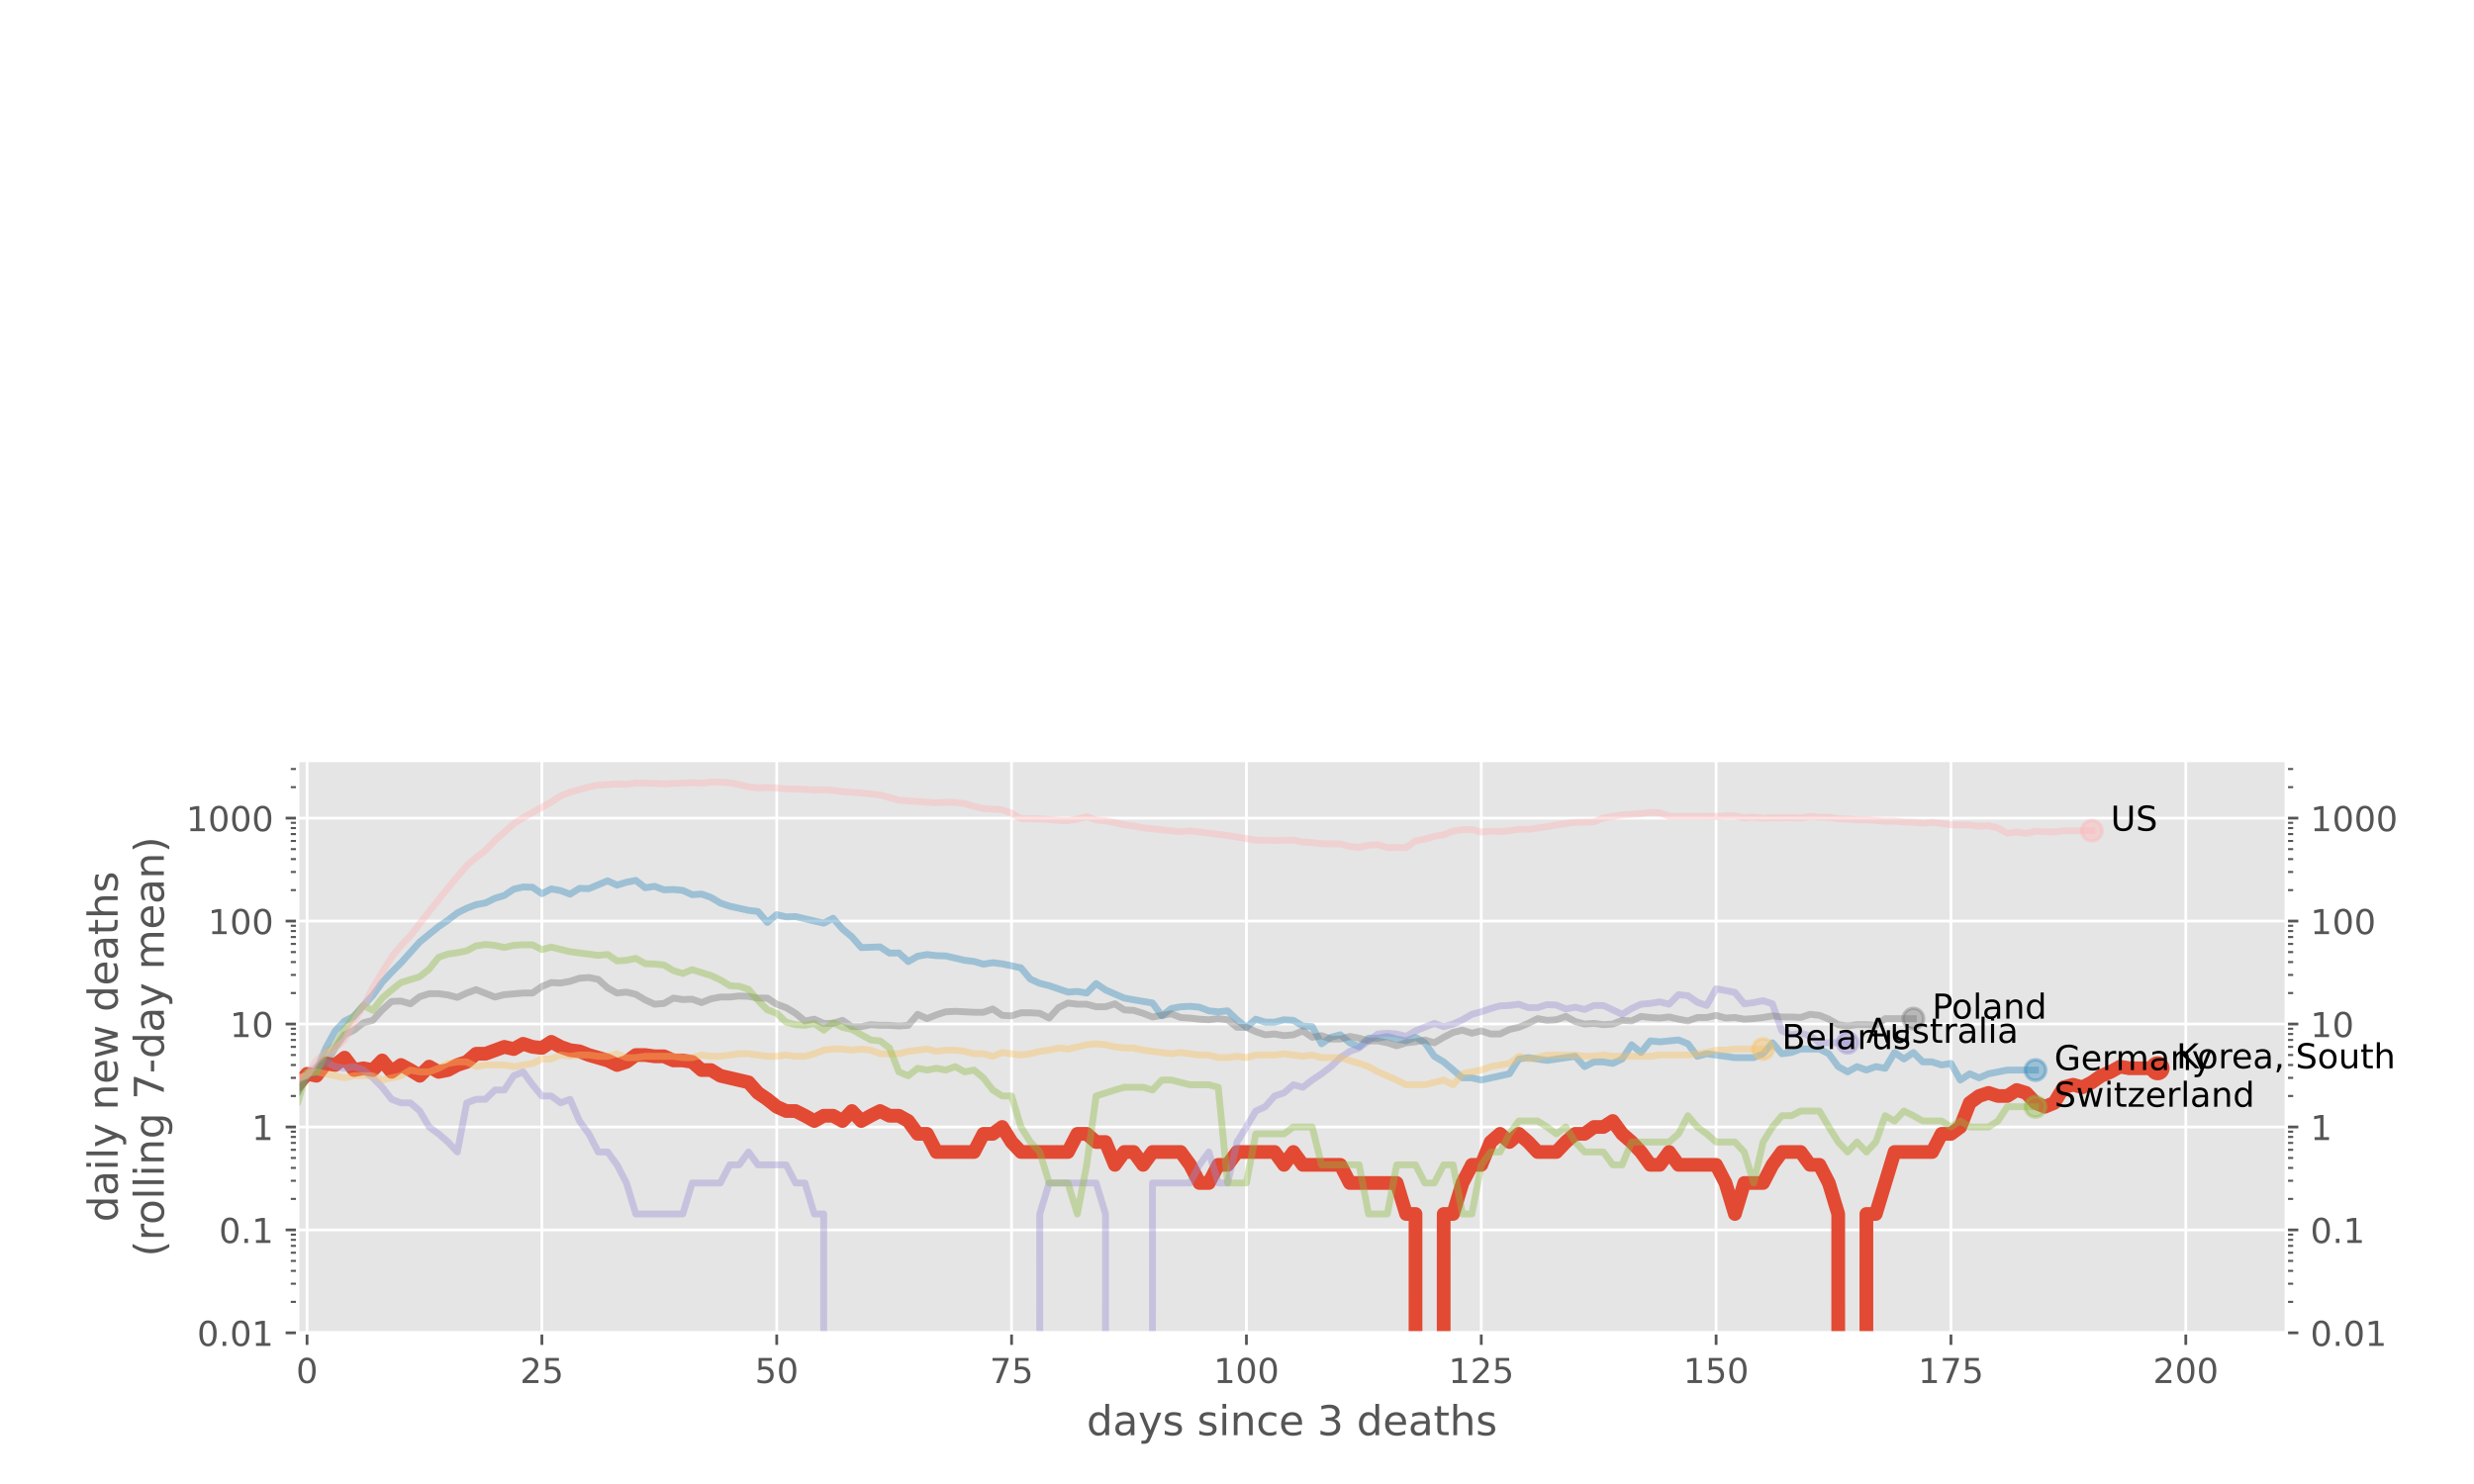 <?xml version="1.0" encoding="utf-8" standalone="no"?>
<!DOCTYPE svg PUBLIC "-//W3C//DTD SVG 1.1//EN"
  "http://www.w3.org/Graphics/SVG/1.1/DTD/svg11.dtd">
<!-- Created with matplotlib (https://matplotlib.org/) -->
<svg height="432pt" version="1.1" viewBox="0 0 720 432" width="720pt" xmlns="http://www.w3.org/2000/svg" xmlns:xlink="http://www.w3.org/1999/xlink">
 <defs>
  <style type="text/css">
*{stroke-linecap:butt;stroke-linejoin:round;}
  </style>
 </defs>
 <g id="figure_1">
  <g id="patch_1">
   <path d="M 0 432 
L 720 432 
L 720 0 
L 0 0 
z
" style="fill:#ffffff;"/>
  </g>
  <g id="axes_1">
   <g id="patch_2">
    <path d="M 86.625 388 
L 665.375 388 
L 665.375 221.379 
L 86.625 221.379 
z
" style="fill:#e5e5e5;"/>
   </g>
   <g id="matplotlib.axis_1">
    <g id="xtick_1">
     <g id="line2d_1">
      <path clip-path="url(#p714d6613e4)" d="M 89.359 388 
L 89.359 221.379 
" style="fill:none;stroke:#ffffff;stroke-linecap:square;stroke-width:0.8;"/>
     </g>
     <g id="line2d_2">
      <defs>
       <path d="M 0 0 
L 0 3.5 
" id="m7e7ffee039" style="stroke:#555555;stroke-width:0.8;"/>
      </defs>
      <g>
       <use style="fill:#555555;stroke:#555555;stroke-width:0.8;" x="89.359" xlink:href="#m7e7ffee039" y="388"/>
      </g>
     </g>
     <g id="text_1">
      <!-- 0 -->
      <defs>
       <path d="M 31.781 66.406 
Q 24.172 66.406 20.328 58.906 
Q 16.5 51.422 16.5 36.375 
Q 16.5 21.391 20.328 13.891 
Q 24.172 6.391 31.781 6.391 
Q 39.453 6.391 43.281 13.891 
Q 47.125 21.391 47.125 36.375 
Q 47.125 51.422 43.281 58.906 
Q 39.453 66.406 31.781 66.406 
z
M 31.781 74.219 
Q 44.047 74.219 50.516 64.516 
Q 56.984 54.828 56.984 36.375 
Q 56.984 17.969 50.516 8.266 
Q 44.047 -1.422 31.781 -1.422 
Q 19.531 -1.422 13.062 8.266 
Q 6.594 17.969 6.594 36.375 
Q 6.594 54.828 13.062 64.516 
Q 19.531 74.219 31.781 74.219 
z
" id="DejaVuSans-48"/>
      </defs>
      <g style="fill:#555555;" transform="translate(86.178 402.598)scale(0.1 -0.1)">
       <use xlink:href="#DejaVuSans-48"/>
      </g>
     </g>
    </g>
    <g id="xtick_2">
     <g id="line2d_3">
      <path clip-path="url(#p714d6613e4)" d="M 157.704 388 
L 157.704 221.379 
" style="fill:none;stroke:#ffffff;stroke-linecap:square;stroke-width:0.8;"/>
     </g>
     <g id="line2d_4">
      <g>
       <use style="fill:#555555;stroke:#555555;stroke-width:0.8;" x="157.704" xlink:href="#m7e7ffee039" y="388"/>
      </g>
     </g>
     <g id="text_2">
      <!-- 25 -->
      <defs>
       <path d="M 19.188 8.297 
L 53.609 8.297 
L 53.609 0 
L 7.328 0 
L 7.328 8.297 
Q 12.938 14.109 22.625 23.891 
Q 32.328 33.688 34.812 36.531 
Q 39.547 41.844 41.422 45.531 
Q 43.312 49.219 43.312 52.781 
Q 43.312 58.594 39.234 62.25 
Q 35.156 65.922 28.609 65.922 
Q 23.969 65.922 18.812 64.312 
Q 13.672 62.703 7.812 59.422 
L 7.812 69.391 
Q 13.766 71.781 18.938 73 
Q 24.125 74.219 28.422 74.219 
Q 39.75 74.219 46.484 68.547 
Q 53.219 62.891 53.219 53.422 
Q 53.219 48.922 51.531 44.891 
Q 49.859 40.875 45.406 35.406 
Q 44.188 33.984 37.641 27.219 
Q 31.109 20.453 19.188 8.297 
z
" id="DejaVuSans-50"/>
       <path d="M 10.797 72.906 
L 49.516 72.906 
L 49.516 64.594 
L 19.828 64.594 
L 19.828 46.734 
Q 21.969 47.469 24.109 47.828 
Q 26.266 48.188 28.422 48.188 
Q 40.625 48.188 47.75 41.5 
Q 54.891 34.812 54.891 23.391 
Q 54.891 11.625 47.562 5.094 
Q 40.234 -1.422 26.906 -1.422 
Q 22.312 -1.422 17.547 -0.641 
Q 12.797 0.141 7.719 1.703 
L 7.719 11.625 
Q 12.109 9.234 16.797 8.062 
Q 21.484 6.891 26.703 6.891 
Q 35.156 6.891 40.078 11.328 
Q 45.016 15.766 45.016 23.391 
Q 45.016 31 40.078 35.438 
Q 35.156 39.891 26.703 39.891 
Q 22.75 39.891 18.812 39.016 
Q 14.891 38.141 10.797 36.281 
z
" id="DejaVuSans-53"/>
      </defs>
      <g style="fill:#555555;" transform="translate(151.342 402.598)scale(0.1 -0.1)">
       <use xlink:href="#DejaVuSans-50"/>
       <use x="63.623" xlink:href="#DejaVuSans-53"/>
      </g>
     </g>
    </g>
    <g id="xtick_3">
     <g id="line2d_5">
      <path clip-path="url(#p714d6613e4)" d="M 226.05 388 
L 226.05 221.379 
" style="fill:none;stroke:#ffffff;stroke-linecap:square;stroke-width:0.8;"/>
     </g>
     <g id="line2d_6">
      <g>
       <use style="fill:#555555;stroke:#555555;stroke-width:0.8;" x="226.05" xlink:href="#m7e7ffee039" y="388"/>
      </g>
     </g>
     <g id="text_3">
      <!-- 50 -->
      <g style="fill:#555555;" transform="translate(219.687 402.598)scale(0.1 -0.1)">
       <use xlink:href="#DejaVuSans-53"/>
       <use x="63.623" xlink:href="#DejaVuSans-48"/>
      </g>
     </g>
    </g>
    <g id="xtick_4">
     <g id="line2d_7">
      <path clip-path="url(#p714d6613e4)" d="M 294.395 388 
L 294.395 221.379 
" style="fill:none;stroke:#ffffff;stroke-linecap:square;stroke-width:0.8;"/>
     </g>
     <g id="line2d_8">
      <g>
       <use style="fill:#555555;stroke:#555555;stroke-width:0.8;" x="294.395" xlink:href="#m7e7ffee039" y="388"/>
      </g>
     </g>
     <g id="text_4">
      <!-- 75 -->
      <defs>
       <path d="M 8.203 72.906 
L 55.078 72.906 
L 55.078 68.703 
L 28.609 0 
L 18.312 0 
L 43.219 64.594 
L 8.203 64.594 
z
" id="DejaVuSans-55"/>
      </defs>
      <g style="fill:#555555;" transform="translate(288.033 402.598)scale(0.1 -0.1)">
       <use xlink:href="#DejaVuSans-55"/>
       <use x="63.623" xlink:href="#DejaVuSans-53"/>
      </g>
     </g>
    </g>
    <g id="xtick_5">
     <g id="line2d_9">
      <path clip-path="url(#p714d6613e4)" d="M 362.741 388 
L 362.741 221.379 
" style="fill:none;stroke:#ffffff;stroke-linecap:square;stroke-width:0.8;"/>
     </g>
     <g id="line2d_10">
      <g>
       <use style="fill:#555555;stroke:#555555;stroke-width:0.8;" x="362.741" xlink:href="#m7e7ffee039" y="388"/>
      </g>
     </g>
     <g id="text_5">
      <!-- 100 -->
      <defs>
       <path d="M 12.406 8.297 
L 28.516 8.297 
L 28.516 63.922 
L 10.984 60.406 
L 10.984 69.391 
L 28.422 72.906 
L 38.281 72.906 
L 38.281 8.297 
L 54.391 8.297 
L 54.391 0 
L 12.406 0 
z
" id="DejaVuSans-49"/>
      </defs>
      <g style="fill:#555555;" transform="translate(353.197 402.598)scale(0.1 -0.1)">
       <use xlink:href="#DejaVuSans-49"/>
       <use x="63.623" xlink:href="#DejaVuSans-48"/>
       <use x="127.246" xlink:href="#DejaVuSans-48"/>
      </g>
     </g>
    </g>
    <g id="xtick_6">
     <g id="line2d_11">
      <path clip-path="url(#p714d6613e4)" d="M 431.087 388 
L 431.087 221.379 
" style="fill:none;stroke:#ffffff;stroke-linecap:square;stroke-width:0.8;"/>
     </g>
     <g id="line2d_12">
      <g>
       <use style="fill:#555555;stroke:#555555;stroke-width:0.8;" x="431.087" xlink:href="#m7e7ffee039" y="388"/>
      </g>
     </g>
     <g id="text_6">
      <!-- 125 -->
      <g style="fill:#555555;" transform="translate(421.543 402.598)scale(0.1 -0.1)">
       <use xlink:href="#DejaVuSans-49"/>
       <use x="63.623" xlink:href="#DejaVuSans-50"/>
       <use x="127.246" xlink:href="#DejaVuSans-53"/>
      </g>
     </g>
    </g>
    <g id="xtick_7">
     <g id="line2d_13">
      <path clip-path="url(#p714d6613e4)" d="M 499.432 388 
L 499.432 221.379 
" style="fill:none;stroke:#ffffff;stroke-linecap:square;stroke-width:0.8;"/>
     </g>
     <g id="line2d_14">
      <g>
       <use style="fill:#555555;stroke:#555555;stroke-width:0.8;" x="499.432" xlink:href="#m7e7ffee039" y="388"/>
      </g>
     </g>
     <g id="text_7">
      <!-- 150 -->
      <g style="fill:#555555;" transform="translate(489.888 402.598)scale(0.1 -0.1)">
       <use xlink:href="#DejaVuSans-49"/>
       <use x="63.623" xlink:href="#DejaVuSans-53"/>
       <use x="127.246" xlink:href="#DejaVuSans-48"/>
      </g>
     </g>
    </g>
    <g id="xtick_8">
     <g id="line2d_15">
      <path clip-path="url(#p714d6613e4)" d="M 567.778 388 
L 567.778 221.379 
" style="fill:none;stroke:#ffffff;stroke-linecap:square;stroke-width:0.8;"/>
     </g>
     <g id="line2d_16">
      <g>
       <use style="fill:#555555;stroke:#555555;stroke-width:0.8;" x="567.778" xlink:href="#m7e7ffee039" y="388"/>
      </g>
     </g>
     <g id="text_8">
      <!-- 175 -->
      <g style="fill:#555555;" transform="translate(558.234 402.598)scale(0.1 -0.1)">
       <use xlink:href="#DejaVuSans-49"/>
       <use x="63.623" xlink:href="#DejaVuSans-55"/>
       <use x="127.246" xlink:href="#DejaVuSans-53"/>
      </g>
     </g>
    </g>
    <g id="xtick_9">
     <g id="line2d_17">
      <path clip-path="url(#p714d6613e4)" d="M 636.123 388 
L 636.123 221.379 
" style="fill:none;stroke:#ffffff;stroke-linecap:square;stroke-width:0.8;"/>
     </g>
     <g id="line2d_18">
      <g>
       <use style="fill:#555555;stroke:#555555;stroke-width:0.8;" x="636.123" xlink:href="#m7e7ffee039" y="388"/>
      </g>
     </g>
     <g id="text_9">
      <!-- 200 -->
      <g style="fill:#555555;" transform="translate(626.579 402.598)scale(0.1 -0.1)">
       <use xlink:href="#DejaVuSans-50"/>
       <use x="63.623" xlink:href="#DejaVuSans-48"/>
       <use x="127.246" xlink:href="#DejaVuSans-48"/>
      </g>
     </g>
    </g>
    <g id="text_10">
     <!-- days since 3 deaths -->
     <defs>
      <path d="M 45.406 46.391 
L 45.406 75.984 
L 54.391 75.984 
L 54.391 0 
L 45.406 0 
L 45.406 8.203 
Q 42.578 3.328 38.25 0.953 
Q 33.938 -1.422 27.875 -1.422 
Q 17.969 -1.422 11.734 6.484 
Q 5.516 14.406 5.516 27.297 
Q 5.516 40.188 11.734 48.094 
Q 17.969 56 27.875 56 
Q 33.938 56 38.25 53.625 
Q 42.578 51.266 45.406 46.391 
z
M 14.797 27.297 
Q 14.797 17.391 18.875 11.75 
Q 22.953 6.109 30.078 6.109 
Q 37.203 6.109 41.297 11.75 
Q 45.406 17.391 45.406 27.297 
Q 45.406 37.203 41.297 42.844 
Q 37.203 48.484 30.078 48.484 
Q 22.953 48.484 18.875 42.844 
Q 14.797 37.203 14.797 27.297 
z
" id="DejaVuSans-100"/>
      <path d="M 34.281 27.484 
Q 23.391 27.484 19.188 25 
Q 14.984 22.516 14.984 16.5 
Q 14.984 11.719 18.141 8.906 
Q 21.297 6.109 26.703 6.109 
Q 34.188 6.109 38.703 11.406 
Q 43.219 16.703 43.219 25.484 
L 43.219 27.484 
z
M 52.203 31.203 
L 52.203 0 
L 43.219 0 
L 43.219 8.297 
Q 40.141 3.328 35.547 0.953 
Q 30.953 -1.422 24.312 -1.422 
Q 15.922 -1.422 10.953 3.297 
Q 6 8.016 6 15.922 
Q 6 25.141 12.172 29.828 
Q 18.359 34.516 30.609 34.516 
L 43.219 34.516 
L 43.219 35.406 
Q 43.219 41.609 39.141 45 
Q 35.062 48.391 27.688 48.391 
Q 23 48.391 18.547 47.266 
Q 14.109 46.141 10.016 43.891 
L 10.016 52.203 
Q 14.938 54.109 19.578 55.047 
Q 24.219 56 28.609 56 
Q 40.484 56 46.344 49.844 
Q 52.203 43.703 52.203 31.203 
z
" id="DejaVuSans-97"/>
      <path d="M 32.172 -5.078 
Q 28.375 -14.844 24.75 -17.812 
Q 21.141 -20.797 15.094 -20.797 
L 7.906 -20.797 
L 7.906 -13.281 
L 13.188 -13.281 
Q 16.891 -13.281 18.938 -11.516 
Q 21 -9.766 23.484 -3.219 
L 25.094 0.875 
L 2.984 54.688 
L 12.5 54.688 
L 29.594 11.922 
L 46.688 54.688 
L 56.203 54.688 
z
" id="DejaVuSans-121"/>
      <path d="M 44.281 53.078 
L 44.281 44.578 
Q 40.484 46.531 36.375 47.5 
Q 32.281 48.484 27.875 48.484 
Q 21.188 48.484 17.844 46.438 
Q 14.5 44.391 14.5 40.281 
Q 14.5 37.156 16.891 35.375 
Q 19.281 33.594 26.516 31.984 
L 29.594 31.297 
Q 39.156 29.25 43.188 25.516 
Q 47.219 21.781 47.219 15.094 
Q 47.219 7.469 41.188 3.016 
Q 35.156 -1.422 24.609 -1.422 
Q 20.219 -1.422 15.453 -0.562 
Q 10.688 0.297 5.422 2 
L 5.422 11.281 
Q 10.406 8.688 15.234 7.391 
Q 20.062 6.109 24.812 6.109 
Q 31.156 6.109 34.562 8.281 
Q 37.984 10.453 37.984 14.406 
Q 37.984 18.062 35.516 20.016 
Q 33.062 21.969 24.703 23.781 
L 21.578 24.516 
Q 13.234 26.266 9.516 29.906 
Q 5.812 33.547 5.812 39.891 
Q 5.812 47.609 11.281 51.797 
Q 16.75 56 26.812 56 
Q 31.781 56 36.172 55.266 
Q 40.578 54.547 44.281 53.078 
z
" id="DejaVuSans-115"/>
      <path id="DejaVuSans-32"/>
      <path d="M 9.422 54.688 
L 18.406 54.688 
L 18.406 0 
L 9.422 0 
z
M 9.422 75.984 
L 18.406 75.984 
L 18.406 64.594 
L 9.422 64.594 
z
" id="DejaVuSans-105"/>
      <path d="M 54.891 33.016 
L 54.891 0 
L 45.906 0 
L 45.906 32.719 
Q 45.906 40.484 42.875 44.328 
Q 39.844 48.188 33.797 48.188 
Q 26.516 48.188 22.312 43.547 
Q 18.109 38.922 18.109 30.906 
L 18.109 0 
L 9.078 0 
L 9.078 54.688 
L 18.109 54.688 
L 18.109 46.188 
Q 21.344 51.125 25.703 53.562 
Q 30.078 56 35.797 56 
Q 45.219 56 50.047 50.172 
Q 54.891 44.344 54.891 33.016 
z
" id="DejaVuSans-110"/>
      <path d="M 48.781 52.594 
L 48.781 44.188 
Q 44.969 46.297 41.141 47.344 
Q 37.312 48.391 33.406 48.391 
Q 24.656 48.391 19.812 42.844 
Q 14.984 37.312 14.984 27.297 
Q 14.984 17.281 19.812 11.734 
Q 24.656 6.203 33.406 6.203 
Q 37.312 6.203 41.141 7.25 
Q 44.969 8.297 48.781 10.406 
L 48.781 2.094 
Q 45.016 0.344 40.984 -0.531 
Q 36.969 -1.422 32.422 -1.422 
Q 20.062 -1.422 12.781 6.344 
Q 5.516 14.109 5.516 27.297 
Q 5.516 40.672 12.859 48.328 
Q 20.219 56 33.016 56 
Q 37.156 56 41.109 55.141 
Q 45.062 54.297 48.781 52.594 
z
" id="DejaVuSans-99"/>
      <path d="M 56.203 29.594 
L 56.203 25.203 
L 14.891 25.203 
Q 15.484 15.922 20.484 11.062 
Q 25.484 6.203 34.422 6.203 
Q 39.594 6.203 44.453 7.469 
Q 49.312 8.734 54.109 11.281 
L 54.109 2.781 
Q 49.266 0.734 44.188 -0.344 
Q 39.109 -1.422 33.891 -1.422 
Q 20.797 -1.422 13.156 6.188 
Q 5.516 13.812 5.516 26.812 
Q 5.516 40.234 12.766 48.109 
Q 20.016 56 32.328 56 
Q 43.359 56 49.781 48.891 
Q 56.203 41.797 56.203 29.594 
z
M 47.219 32.234 
Q 47.125 39.594 43.094 43.984 
Q 39.062 48.391 32.422 48.391 
Q 24.906 48.391 20.391 44.141 
Q 15.875 39.891 15.188 32.172 
z
" id="DejaVuSans-101"/>
      <path d="M 40.578 39.312 
Q 47.656 37.797 51.625 33 
Q 55.609 28.219 55.609 21.188 
Q 55.609 10.406 48.188 4.484 
Q 40.766 -1.422 27.094 -1.422 
Q 22.516 -1.422 17.656 -0.516 
Q 12.797 0.391 7.625 2.203 
L 7.625 11.719 
Q 11.719 9.328 16.594 8.109 
Q 21.484 6.891 26.812 6.891 
Q 36.078 6.891 40.938 10.547 
Q 45.797 14.203 45.797 21.188 
Q 45.797 27.641 41.281 31.266 
Q 36.766 34.906 28.719 34.906 
L 20.219 34.906 
L 20.219 43.016 
L 29.109 43.016 
Q 36.375 43.016 40.234 45.922 
Q 44.094 48.828 44.094 54.297 
Q 44.094 59.906 40.109 62.906 
Q 36.141 65.922 28.719 65.922 
Q 24.656 65.922 20.016 65.031 
Q 15.375 64.156 9.812 62.312 
L 9.812 71.094 
Q 15.438 72.656 20.344 73.438 
Q 25.25 74.219 29.594 74.219 
Q 40.828 74.219 47.359 69.109 
Q 53.906 64.016 53.906 55.328 
Q 53.906 49.266 50.438 45.094 
Q 46.969 40.922 40.578 39.312 
z
" id="DejaVuSans-51"/>
      <path d="M 18.312 70.219 
L 18.312 54.688 
L 36.812 54.688 
L 36.812 47.703 
L 18.312 47.703 
L 18.312 18.016 
Q 18.312 11.328 20.141 9.422 
Q 21.969 7.516 27.594 7.516 
L 36.812 7.516 
L 36.812 0 
L 27.594 0 
Q 17.188 0 13.234 3.875 
Q 9.281 7.766 9.281 18.016 
L 9.281 47.703 
L 2.688 47.703 
L 2.688 54.688 
L 9.281 54.688 
L 9.281 70.219 
z
" id="DejaVuSans-116"/>
      <path d="M 54.891 33.016 
L 54.891 0 
L 45.906 0 
L 45.906 32.719 
Q 45.906 40.484 42.875 44.328 
Q 39.844 48.188 33.797 48.188 
Q 26.516 48.188 22.312 43.547 
Q 18.109 38.922 18.109 30.906 
L 18.109 0 
L 9.078 0 
L 9.078 75.984 
L 18.109 75.984 
L 18.109 46.188 
Q 21.344 51.125 25.703 53.562 
Q 30.078 56 35.797 56 
Q 45.219 56 50.047 50.172 
Q 54.891 44.344 54.891 33.016 
z
" id="DejaVuSans-104"/>
     </defs>
     <g style="fill:#555555;" transform="translate(316.255 417.796)scale(0.12 -0.12)">
      <use xlink:href="#DejaVuSans-100"/>
      <use x="63.477" xlink:href="#DejaVuSans-97"/>
      <use x="124.756" xlink:href="#DejaVuSans-121"/>
      <use x="183.936" xlink:href="#DejaVuSans-115"/>
      <use x="236.035" xlink:href="#DejaVuSans-32"/>
      <use x="267.822" xlink:href="#DejaVuSans-115"/>
      <use x="319.922" xlink:href="#DejaVuSans-105"/>
      <use x="347.705" xlink:href="#DejaVuSans-110"/>
      <use x="411.084" xlink:href="#DejaVuSans-99"/>
      <use x="466.064" xlink:href="#DejaVuSans-101"/>
      <use x="527.588" xlink:href="#DejaVuSans-32"/>
      <use x="559.375" xlink:href="#DejaVuSans-51"/>
      <use x="622.998" xlink:href="#DejaVuSans-32"/>
      <use x="654.785" xlink:href="#DejaVuSans-100"/>
      <use x="718.262" xlink:href="#DejaVuSans-101"/>
      <use x="779.785" xlink:href="#DejaVuSans-97"/>
      <use x="841.064" xlink:href="#DejaVuSans-116"/>
      <use x="880.273" xlink:href="#DejaVuSans-104"/>
      <use x="943.652" xlink:href="#DejaVuSans-115"/>
     </g>
    </g>
   </g>
   <g id="matplotlib.axis_2">
    <g id="ytick_1">
     <g id="line2d_19">
      <path clip-path="url(#p714d6613e4)" d="M 86.625 388 
L 665.375 388 
" style="fill:none;stroke:#ffffff;stroke-linecap:square;stroke-width:0.8;"/>
     </g>
     <g id="line2d_20">
      <defs>
       <path d="M 0 0 
L -3.5 0 
" id="mf625fa961c" style="stroke:#555555;stroke-width:0.8;"/>
      </defs>
      <g>
       <use style="fill:#555555;stroke:#555555;stroke-width:0.8;" x="86.625" xlink:href="#mf625fa961c" y="388"/>
      </g>
     </g>
     <g id="line2d_21">
      <defs>
       <path d="M 0 0 
L 3.5 0 
" id="m3e06598a61" style="stroke:#555555;stroke-width:0.8;"/>
      </defs>
      <g>
       <use style="fill:#555555;stroke:#555555;stroke-width:0.8;" x="665.375" xlink:href="#m3e06598a61" y="388"/>
      </g>
     </g>
     <g id="text_11">
      <!-- 0.01 -->
      <defs>
       <path d="M 10.688 12.406 
L 21 12.406 
L 21 0 
L 10.688 0 
z
" id="DejaVuSans-46"/>
      </defs>
      <g style="fill:#555555;" transform="translate(57.359 391.799)scale(0.1 -0.1)">
       <use xlink:href="#DejaVuSans-48"/>
       <use x="63.623" xlink:href="#DejaVuSans-46"/>
       <use x="95.41" xlink:href="#DejaVuSans-48"/>
       <use x="159.033" xlink:href="#DejaVuSans-49"/>
      </g>
     </g>
     <g id="text_12">
      <!-- 0.01 -->
      <g style="fill:#555555;" transform="translate(672.375 391.799)scale(0.1 -0.1)">
       <use xlink:href="#DejaVuSans-48"/>
       <use x="63.623" xlink:href="#DejaVuSans-46"/>
       <use x="95.41" xlink:href="#DejaVuSans-48"/>
       <use x="159.033" xlink:href="#DejaVuSans-49"/>
      </g>
     </g>
    </g>
    <g id="ytick_2">
     <g id="line2d_22">
      <path clip-path="url(#p714d6613e4)" d="M 86.625 358.033 
L 665.375 358.033 
" style="fill:none;stroke:#ffffff;stroke-linecap:square;stroke-width:0.8;"/>
     </g>
     <g id="line2d_23">
      <g>
       <use style="fill:#555555;stroke:#555555;stroke-width:0.8;" x="86.625" xlink:href="#mf625fa961c" y="358.033"/>
      </g>
     </g>
     <g id="line2d_24">
      <g>
       <use style="fill:#555555;stroke:#555555;stroke-width:0.8;" x="665.375" xlink:href="#m3e06598a61" y="358.033"/>
      </g>
     </g>
     <g id="text_13">
      <!-- 0.1 -->
      <g style="fill:#555555;" transform="translate(63.722 361.832)scale(0.1 -0.1)">
       <use xlink:href="#DejaVuSans-48"/>
       <use x="63.623" xlink:href="#DejaVuSans-46"/>
       <use x="95.41" xlink:href="#DejaVuSans-49"/>
      </g>
     </g>
     <g id="text_14">
      <!-- 0.1 -->
      <g style="fill:#555555;" transform="translate(672.375 361.832)scale(0.1 -0.1)">
       <use xlink:href="#DejaVuSans-48"/>
       <use x="63.623" xlink:href="#DejaVuSans-46"/>
       <use x="95.41" xlink:href="#DejaVuSans-49"/>
      </g>
     </g>
    </g>
    <g id="ytick_3">
     <g id="line2d_25">
      <path clip-path="url(#p714d6613e4)" d="M 86.625 328.065 
L 665.375 328.065 
" style="fill:none;stroke:#ffffff;stroke-linecap:square;stroke-width:0.8;"/>
     </g>
     <g id="line2d_26">
      <g>
       <use style="fill:#555555;stroke:#555555;stroke-width:0.8;" x="86.625" xlink:href="#mf625fa961c" y="328.065"/>
      </g>
     </g>
     <g id="line2d_27">
      <g>
       <use style="fill:#555555;stroke:#555555;stroke-width:0.8;" x="665.375" xlink:href="#m3e06598a61" y="328.065"/>
      </g>
     </g>
     <g id="text_15">
      <!-- 1 -->
      <g style="fill:#555555;" transform="translate(73.263 331.864)scale(0.1 -0.1)">
       <use xlink:href="#DejaVuSans-49"/>
      </g>
     </g>
     <g id="text_16">
      <!-- 1 -->
      <g style="fill:#555555;" transform="translate(672.375 331.864)scale(0.1 -0.1)">
       <use xlink:href="#DejaVuSans-49"/>
      </g>
     </g>
    </g>
    <g id="ytick_4">
     <g id="line2d_28">
      <path clip-path="url(#p714d6613e4)" d="M 86.625 298.098 
L 665.375 298.098 
" style="fill:none;stroke:#ffffff;stroke-linecap:square;stroke-width:0.8;"/>
     </g>
     <g id="line2d_29">
      <g>
       <use style="fill:#555555;stroke:#555555;stroke-width:0.8;" x="86.625" xlink:href="#mf625fa961c" y="298.098"/>
      </g>
     </g>
     <g id="line2d_30">
      <g>
       <use style="fill:#555555;stroke:#555555;stroke-width:0.8;" x="665.375" xlink:href="#m3e06598a61" y="298.098"/>
      </g>
     </g>
     <g id="text_17">
      <!-- 10 -->
      <g style="fill:#555555;" transform="translate(66.9 301.897)scale(0.1 -0.1)">
       <use xlink:href="#DejaVuSans-49"/>
       <use x="63.623" xlink:href="#DejaVuSans-48"/>
      </g>
     </g>
     <g id="text_18">
      <!-- 10 -->
      <g style="fill:#555555;" transform="translate(672.375 301.897)scale(0.1 -0.1)">
       <use xlink:href="#DejaVuSans-49"/>
       <use x="63.623" xlink:href="#DejaVuSans-48"/>
      </g>
     </g>
    </g>
    <g id="ytick_5">
     <g id="line2d_31">
      <path clip-path="url(#p714d6613e4)" d="M 86.625 268.13 
L 665.375 268.13 
" style="fill:none;stroke:#ffffff;stroke-linecap:square;stroke-width:0.8;"/>
     </g>
     <g id="line2d_32">
      <g>
       <use style="fill:#555555;stroke:#555555;stroke-width:0.8;" x="86.625" xlink:href="#mf625fa961c" y="268.13"/>
      </g>
     </g>
     <g id="line2d_33">
      <g>
       <use style="fill:#555555;stroke:#555555;stroke-width:0.8;" x="665.375" xlink:href="#m3e06598a61" y="268.13"/>
      </g>
     </g>
     <g id="text_19">
      <!-- 100 -->
      <g style="fill:#555555;" transform="translate(60.538 271.93)scale(0.1 -0.1)">
       <use xlink:href="#DejaVuSans-49"/>
       <use x="63.623" xlink:href="#DejaVuSans-48"/>
       <use x="127.246" xlink:href="#DejaVuSans-48"/>
      </g>
     </g>
     <g id="text_20">
      <!-- 100 -->
      <g style="fill:#555555;" transform="translate(672.375 271.93)scale(0.1 -0.1)">
       <use xlink:href="#DejaVuSans-49"/>
       <use x="63.623" xlink:href="#DejaVuSans-48"/>
       <use x="127.246" xlink:href="#DejaVuSans-48"/>
      </g>
     </g>
    </g>
    <g id="ytick_6">
     <g id="line2d_34">
      <path clip-path="url(#p714d6613e4)" d="M 86.625 238.163 
L 665.375 238.163 
" style="fill:none;stroke:#ffffff;stroke-linecap:square;stroke-width:0.8;"/>
     </g>
     <g id="line2d_35">
      <g>
       <use style="fill:#555555;stroke:#555555;stroke-width:0.8;" x="86.625" xlink:href="#mf625fa961c" y="238.163"/>
      </g>
     </g>
     <g id="line2d_36">
      <g>
       <use style="fill:#555555;stroke:#555555;stroke-width:0.8;" x="665.375" xlink:href="#m3e06598a61" y="238.163"/>
      </g>
     </g>
     <g id="text_21">
      <!-- 1000 -->
      <g style="fill:#555555;" transform="translate(54.175 241.962)scale(0.1 -0.1)">
       <use xlink:href="#DejaVuSans-49"/>
       <use x="63.623" xlink:href="#DejaVuSans-48"/>
       <use x="127.246" xlink:href="#DejaVuSans-48"/>
       <use x="190.869" xlink:href="#DejaVuSans-48"/>
      </g>
     </g>
     <g id="text_22">
      <!-- 1000 -->
      <g style="fill:#555555;" transform="translate(672.375 241.962)scale(0.1 -0.1)">
       <use xlink:href="#DejaVuSans-49"/>
       <use x="63.623" xlink:href="#DejaVuSans-48"/>
       <use x="127.246" xlink:href="#DejaVuSans-48"/>
       <use x="190.869" xlink:href="#DejaVuSans-48"/>
      </g>
     </g>
    </g>
    <g id="ytick_7">
     <g id="line2d_37">
      <defs>
       <path d="M 0 0 
L -2 0 
" id="m3a827c1612" style="stroke:#555555;stroke-width:0.6;"/>
      </defs>
      <g>
       <use style="fill:#555555;stroke:#555555;stroke-width:0.6;" x="86.625" xlink:href="#m3a827c1612" y="378.979"/>
      </g>
     </g>
     <g id="line2d_38">
      <defs>
       <path d="M 0 0 
L 2 0 
" id="mb495a6c0a8" style="stroke:#555555;stroke-width:0.6;"/>
      </defs>
      <g>
       <use style="fill:#555555;stroke:#555555;stroke-width:0.6;" x="665.375" xlink:href="#mb495a6c0a8" y="378.979"/>
      </g>
     </g>
    </g>
    <g id="ytick_8">
     <g id="line2d_39">
      <g>
       <use style="fill:#555555;stroke:#555555;stroke-width:0.6;" x="86.625" xlink:href="#m3a827c1612" y="373.702"/>
      </g>
     </g>
     <g id="line2d_40">
      <g>
       <use style="fill:#555555;stroke:#555555;stroke-width:0.6;" x="665.375" xlink:href="#mb495a6c0a8" y="373.702"/>
      </g>
     </g>
    </g>
    <g id="ytick_9">
     <g id="line2d_41">
      <g>
       <use style="fill:#555555;stroke:#555555;stroke-width:0.6;" x="86.625" xlink:href="#m3a827c1612" y="369.958"/>
      </g>
     </g>
     <g id="line2d_42">
      <g>
       <use style="fill:#555555;stroke:#555555;stroke-width:0.6;" x="665.375" xlink:href="#mb495a6c0a8" y="369.958"/>
      </g>
     </g>
    </g>
    <g id="ytick_10">
     <g id="line2d_43">
      <g>
       <use style="fill:#555555;stroke:#555555;stroke-width:0.6;" x="86.625" xlink:href="#m3a827c1612" y="367.054"/>
      </g>
     </g>
     <g id="line2d_44">
      <g>
       <use style="fill:#555555;stroke:#555555;stroke-width:0.6;" x="665.375" xlink:href="#mb495a6c0a8" y="367.054"/>
      </g>
     </g>
    </g>
    <g id="ytick_11">
     <g id="line2d_45">
      <g>
       <use style="fill:#555555;stroke:#555555;stroke-width:0.6;" x="86.625" xlink:href="#m3a827c1612" y="364.681"/>
      </g>
     </g>
     <g id="line2d_46">
      <g>
       <use style="fill:#555555;stroke:#555555;stroke-width:0.6;" x="665.375" xlink:href="#mb495a6c0a8" y="364.681"/>
      </g>
     </g>
    </g>
    <g id="ytick_12">
     <g id="line2d_47">
      <g>
       <use style="fill:#555555;stroke:#555555;stroke-width:0.6;" x="86.625" xlink:href="#m3a827c1612" y="362.675"/>
      </g>
     </g>
     <g id="line2d_48">
      <g>
       <use style="fill:#555555;stroke:#555555;stroke-width:0.6;" x="665.375" xlink:href="#mb495a6c0a8" y="362.675"/>
      </g>
     </g>
    </g>
    <g id="ytick_13">
     <g id="line2d_49">
      <g>
       <use style="fill:#555555;stroke:#555555;stroke-width:0.6;" x="86.625" xlink:href="#m3a827c1612" y="360.937"/>
      </g>
     </g>
     <g id="line2d_50">
      <g>
       <use style="fill:#555555;stroke:#555555;stroke-width:0.6;" x="665.375" xlink:href="#mb495a6c0a8" y="360.937"/>
      </g>
     </g>
    </g>
    <g id="ytick_14">
     <g id="line2d_51">
      <g>
       <use style="fill:#555555;stroke:#555555;stroke-width:0.6;" x="86.625" xlink:href="#m3a827c1612" y="359.404"/>
      </g>
     </g>
     <g id="line2d_52">
      <g>
       <use style="fill:#555555;stroke:#555555;stroke-width:0.6;" x="665.375" xlink:href="#mb495a6c0a8" y="359.404"/>
      </g>
     </g>
    </g>
    <g id="ytick_15">
     <g id="line2d_53">
      <g>
       <use style="fill:#555555;stroke:#555555;stroke-width:0.6;" x="86.625" xlink:href="#m3a827c1612" y="349.011"/>
      </g>
     </g>
     <g id="line2d_54">
      <g>
       <use style="fill:#555555;stroke:#555555;stroke-width:0.6;" x="665.375" xlink:href="#mb495a6c0a8" y="349.011"/>
      </g>
     </g>
    </g>
    <g id="ytick_16">
     <g id="line2d_55">
      <g>
       <use style="fill:#555555;stroke:#555555;stroke-width:0.6;" x="86.625" xlink:href="#m3a827c1612" y="343.734"/>
      </g>
     </g>
     <g id="line2d_56">
      <g>
       <use style="fill:#555555;stroke:#555555;stroke-width:0.6;" x="665.375" xlink:href="#mb495a6c0a8" y="343.734"/>
      </g>
     </g>
    </g>
    <g id="ytick_17">
     <g id="line2d_57">
      <g>
       <use style="fill:#555555;stroke:#555555;stroke-width:0.6;" x="86.625" xlink:href="#m3a827c1612" y="339.99"/>
      </g>
     </g>
     <g id="line2d_58">
      <g>
       <use style="fill:#555555;stroke:#555555;stroke-width:0.6;" x="665.375" xlink:href="#mb495a6c0a8" y="339.99"/>
      </g>
     </g>
    </g>
    <g id="ytick_18">
     <g id="line2d_59">
      <g>
       <use style="fill:#555555;stroke:#555555;stroke-width:0.6;" x="86.625" xlink:href="#m3a827c1612" y="337.086"/>
      </g>
     </g>
     <g id="line2d_60">
      <g>
       <use style="fill:#555555;stroke:#555555;stroke-width:0.6;" x="665.375" xlink:href="#mb495a6c0a8" y="337.086"/>
      </g>
     </g>
    </g>
    <g id="ytick_19">
     <g id="line2d_61">
      <g>
       <use style="fill:#555555;stroke:#555555;stroke-width:0.6;" x="86.625" xlink:href="#m3a827c1612" y="334.713"/>
      </g>
     </g>
     <g id="line2d_62">
      <g>
       <use style="fill:#555555;stroke:#555555;stroke-width:0.6;" x="665.375" xlink:href="#mb495a6c0a8" y="334.713"/>
      </g>
     </g>
    </g>
    <g id="ytick_20">
     <g id="line2d_63">
      <g>
       <use style="fill:#555555;stroke:#555555;stroke-width:0.6;" x="86.625" xlink:href="#m3a827c1612" y="332.707"/>
      </g>
     </g>
     <g id="line2d_64">
      <g>
       <use style="fill:#555555;stroke:#555555;stroke-width:0.6;" x="665.375" xlink:href="#mb495a6c0a8" y="332.707"/>
      </g>
     </g>
    </g>
    <g id="ytick_21">
     <g id="line2d_65">
      <g>
       <use style="fill:#555555;stroke:#555555;stroke-width:0.6;" x="86.625" xlink:href="#m3a827c1612" y="330.969"/>
      </g>
     </g>
     <g id="line2d_66">
      <g>
       <use style="fill:#555555;stroke:#555555;stroke-width:0.6;" x="665.375" xlink:href="#mb495a6c0a8" y="330.969"/>
      </g>
     </g>
    </g>
    <g id="ytick_22">
     <g id="line2d_67">
      <g>
       <use style="fill:#555555;stroke:#555555;stroke-width:0.6;" x="86.625" xlink:href="#m3a827c1612" y="329.436"/>
      </g>
     </g>
     <g id="line2d_68">
      <g>
       <use style="fill:#555555;stroke:#555555;stroke-width:0.6;" x="665.375" xlink:href="#mb495a6c0a8" y="329.436"/>
      </g>
     </g>
    </g>
    <g id="ytick_23">
     <g id="line2d_69">
      <g>
       <use style="fill:#555555;stroke:#555555;stroke-width:0.6;" x="86.625" xlink:href="#m3a827c1612" y="319.044"/>
      </g>
     </g>
     <g id="line2d_70">
      <g>
       <use style="fill:#555555;stroke:#555555;stroke-width:0.6;" x="665.375" xlink:href="#mb495a6c0a8" y="319.044"/>
      </g>
     </g>
    </g>
    <g id="ytick_24">
     <g id="line2d_71">
      <g>
       <use style="fill:#555555;stroke:#555555;stroke-width:0.6;" x="86.625" xlink:href="#m3a827c1612" y="313.767"/>
      </g>
     </g>
     <g id="line2d_72">
      <g>
       <use style="fill:#555555;stroke:#555555;stroke-width:0.6;" x="665.375" xlink:href="#mb495a6c0a8" y="313.767"/>
      </g>
     </g>
    </g>
    <g id="ytick_25">
     <g id="line2d_73">
      <g>
       <use style="fill:#555555;stroke:#555555;stroke-width:0.6;" x="86.625" xlink:href="#m3a827c1612" y="310.023"/>
      </g>
     </g>
     <g id="line2d_74">
      <g>
       <use style="fill:#555555;stroke:#555555;stroke-width:0.6;" x="665.375" xlink:href="#mb495a6c0a8" y="310.023"/>
      </g>
     </g>
    </g>
    <g id="ytick_26">
     <g id="line2d_75">
      <g>
       <use style="fill:#555555;stroke:#555555;stroke-width:0.6;" x="86.625" xlink:href="#m3a827c1612" y="307.119"/>
      </g>
     </g>
     <g id="line2d_76">
      <g>
       <use style="fill:#555555;stroke:#555555;stroke-width:0.6;" x="665.375" xlink:href="#mb495a6c0a8" y="307.119"/>
      </g>
     </g>
    </g>
    <g id="ytick_27">
     <g id="line2d_77">
      <g>
       <use style="fill:#555555;stroke:#555555;stroke-width:0.6;" x="86.625" xlink:href="#m3a827c1612" y="304.746"/>
      </g>
     </g>
     <g id="line2d_78">
      <g>
       <use style="fill:#555555;stroke:#555555;stroke-width:0.6;" x="665.375" xlink:href="#mb495a6c0a8" y="304.746"/>
      </g>
     </g>
    </g>
    <g id="ytick_28">
     <g id="line2d_79">
      <g>
       <use style="fill:#555555;stroke:#555555;stroke-width:0.6;" x="86.625" xlink:href="#m3a827c1612" y="302.74"/>
      </g>
     </g>
     <g id="line2d_80">
      <g>
       <use style="fill:#555555;stroke:#555555;stroke-width:0.6;" x="665.375" xlink:href="#mb495a6c0a8" y="302.74"/>
      </g>
     </g>
    </g>
    <g id="ytick_29">
     <g id="line2d_81">
      <g>
       <use style="fill:#555555;stroke:#555555;stroke-width:0.6;" x="86.625" xlink:href="#m3a827c1612" y="301.002"/>
      </g>
     </g>
     <g id="line2d_82">
      <g>
       <use style="fill:#555555;stroke:#555555;stroke-width:0.6;" x="665.375" xlink:href="#mb495a6c0a8" y="301.002"/>
      </g>
     </g>
    </g>
    <g id="ytick_30">
     <g id="line2d_83">
      <g>
       <use style="fill:#555555;stroke:#555555;stroke-width:0.6;" x="86.625" xlink:href="#m3a827c1612" y="299.469"/>
      </g>
     </g>
     <g id="line2d_84">
      <g>
       <use style="fill:#555555;stroke:#555555;stroke-width:0.6;" x="665.375" xlink:href="#mb495a6c0a8" y="299.469"/>
      </g>
     </g>
    </g>
    <g id="ytick_31">
     <g id="line2d_85">
      <g>
       <use style="fill:#555555;stroke:#555555;stroke-width:0.6;" x="86.625" xlink:href="#m3a827c1612" y="289.077"/>
      </g>
     </g>
     <g id="line2d_86">
      <g>
       <use style="fill:#555555;stroke:#555555;stroke-width:0.6;" x="665.375" xlink:href="#mb495a6c0a8" y="289.077"/>
      </g>
     </g>
    </g>
    <g id="ytick_32">
     <g id="line2d_87">
      <g>
       <use style="fill:#555555;stroke:#555555;stroke-width:0.6;" x="86.625" xlink:href="#m3a827c1612" y="283.8"/>
      </g>
     </g>
     <g id="line2d_88">
      <g>
       <use style="fill:#555555;stroke:#555555;stroke-width:0.6;" x="665.375" xlink:href="#mb495a6c0a8" y="283.8"/>
      </g>
     </g>
    </g>
    <g id="ytick_33">
     <g id="line2d_89">
      <g>
       <use style="fill:#555555;stroke:#555555;stroke-width:0.6;" x="86.625" xlink:href="#m3a827c1612" y="280.056"/>
      </g>
     </g>
     <g id="line2d_90">
      <g>
       <use style="fill:#555555;stroke:#555555;stroke-width:0.6;" x="665.375" xlink:href="#mb495a6c0a8" y="280.056"/>
      </g>
     </g>
    </g>
    <g id="ytick_34">
     <g id="line2d_91">
      <g>
       <use style="fill:#555555;stroke:#555555;stroke-width:0.6;" x="86.625" xlink:href="#m3a827c1612" y="277.151"/>
      </g>
     </g>
     <g id="line2d_92">
      <g>
       <use style="fill:#555555;stroke:#555555;stroke-width:0.6;" x="665.375" xlink:href="#mb495a6c0a8" y="277.151"/>
      </g>
     </g>
    </g>
    <g id="ytick_35">
     <g id="line2d_93">
      <g>
       <use style="fill:#555555;stroke:#555555;stroke-width:0.6;" x="86.625" xlink:href="#m3a827c1612" y="274.779"/>
      </g>
     </g>
     <g id="line2d_94">
      <g>
       <use style="fill:#555555;stroke:#555555;stroke-width:0.6;" x="665.375" xlink:href="#mb495a6c0a8" y="274.779"/>
      </g>
     </g>
    </g>
    <g id="ytick_36">
     <g id="line2d_95">
      <g>
       <use style="fill:#555555;stroke:#555555;stroke-width:0.6;" x="86.625" xlink:href="#m3a827c1612" y="272.772"/>
      </g>
     </g>
     <g id="line2d_96">
      <g>
       <use style="fill:#555555;stroke:#555555;stroke-width:0.6;" x="665.375" xlink:href="#mb495a6c0a8" y="272.772"/>
      </g>
     </g>
    </g>
    <g id="ytick_37">
     <g id="line2d_97">
      <g>
       <use style="fill:#555555;stroke:#555555;stroke-width:0.6;" x="86.625" xlink:href="#m3a827c1612" y="271.034"/>
      </g>
     </g>
     <g id="line2d_98">
      <g>
       <use style="fill:#555555;stroke:#555555;stroke-width:0.6;" x="665.375" xlink:href="#mb495a6c0a8" y="271.034"/>
      </g>
     </g>
    </g>
    <g id="ytick_38">
     <g id="line2d_99">
      <g>
       <use style="fill:#555555;stroke:#555555;stroke-width:0.6;" x="86.625" xlink:href="#m3a827c1612" y="269.502"/>
      </g>
     </g>
     <g id="line2d_100">
      <g>
       <use style="fill:#555555;stroke:#555555;stroke-width:0.6;" x="665.375" xlink:href="#mb495a6c0a8" y="269.502"/>
      </g>
     </g>
    </g>
    <g id="ytick_39">
     <g id="line2d_101">
      <g>
       <use style="fill:#555555;stroke:#555555;stroke-width:0.6;" x="86.625" xlink:href="#m3a827c1612" y="259.109"/>
      </g>
     </g>
     <g id="line2d_102">
      <g>
       <use style="fill:#555555;stroke:#555555;stroke-width:0.6;" x="665.375" xlink:href="#mb495a6c0a8" y="259.109"/>
      </g>
     </g>
    </g>
    <g id="ytick_40">
     <g id="line2d_103">
      <g>
       <use style="fill:#555555;stroke:#555555;stroke-width:0.6;" x="86.625" xlink:href="#m3a827c1612" y="253.832"/>
      </g>
     </g>
     <g id="line2d_104">
      <g>
       <use style="fill:#555555;stroke:#555555;stroke-width:0.6;" x="665.375" xlink:href="#mb495a6c0a8" y="253.832"/>
      </g>
     </g>
    </g>
    <g id="ytick_41">
     <g id="line2d_105">
      <g>
       <use style="fill:#555555;stroke:#555555;stroke-width:0.6;" x="86.625" xlink:href="#m3a827c1612" y="250.088"/>
      </g>
     </g>
     <g id="line2d_106">
      <g>
       <use style="fill:#555555;stroke:#555555;stroke-width:0.6;" x="665.375" xlink:href="#mb495a6c0a8" y="250.088"/>
      </g>
     </g>
    </g>
    <g id="ytick_42">
     <g id="line2d_107">
      <g>
       <use style="fill:#555555;stroke:#555555;stroke-width:0.6;" x="86.625" xlink:href="#m3a827c1612" y="247.184"/>
      </g>
     </g>
     <g id="line2d_108">
      <g>
       <use style="fill:#555555;stroke:#555555;stroke-width:0.6;" x="665.375" xlink:href="#mb495a6c0a8" y="247.184"/>
      </g>
     </g>
    </g>
    <g id="ytick_43">
     <g id="line2d_109">
      <g>
       <use style="fill:#555555;stroke:#555555;stroke-width:0.6;" x="86.625" xlink:href="#m3a827c1612" y="244.811"/>
      </g>
     </g>
     <g id="line2d_110">
      <g>
       <use style="fill:#555555;stroke:#555555;stroke-width:0.6;" x="665.375" xlink:href="#mb495a6c0a8" y="244.811"/>
      </g>
     </g>
    </g>
    <g id="ytick_44">
     <g id="line2d_111">
      <g>
       <use style="fill:#555555;stroke:#555555;stroke-width:0.6;" x="86.625" xlink:href="#m3a827c1612" y="242.805"/>
      </g>
     </g>
     <g id="line2d_112">
      <g>
       <use style="fill:#555555;stroke:#555555;stroke-width:0.6;" x="665.375" xlink:href="#mb495a6c0a8" y="242.805"/>
      </g>
     </g>
    </g>
    <g id="ytick_45">
     <g id="line2d_113">
      <g>
       <use style="fill:#555555;stroke:#555555;stroke-width:0.6;" x="86.625" xlink:href="#m3a827c1612" y="241.067"/>
      </g>
     </g>
     <g id="line2d_114">
      <g>
       <use style="fill:#555555;stroke:#555555;stroke-width:0.6;" x="665.375" xlink:href="#mb495a6c0a8" y="241.067"/>
      </g>
     </g>
    </g>
    <g id="ytick_46">
     <g id="line2d_115">
      <g>
       <use style="fill:#555555;stroke:#555555;stroke-width:0.6;" x="86.625" xlink:href="#m3a827c1612" y="239.534"/>
      </g>
     </g>
     <g id="line2d_116">
      <g>
       <use style="fill:#555555;stroke:#555555;stroke-width:0.6;" x="665.375" xlink:href="#mb495a6c0a8" y="239.534"/>
      </g>
     </g>
    </g>
    <g id="ytick_47">
     <g id="line2d_117">
      <g>
       <use style="fill:#555555;stroke:#555555;stroke-width:0.6;" x="86.625" xlink:href="#m3a827c1612" y="229.142"/>
      </g>
     </g>
     <g id="line2d_118">
      <g>
       <use style="fill:#555555;stroke:#555555;stroke-width:0.6;" x="665.375" xlink:href="#mb495a6c0a8" y="229.142"/>
      </g>
     </g>
    </g>
    <g id="ytick_48">
     <g id="line2d_119">
      <g>
       <use style="fill:#555555;stroke:#555555;stroke-width:0.6;" x="86.625" xlink:href="#m3a827c1612" y="223.865"/>
      </g>
     </g>
     <g id="line2d_120">
      <g>
       <use style="fill:#555555;stroke:#555555;stroke-width:0.6;" x="665.375" xlink:href="#mb495a6c0a8" y="223.865"/>
      </g>
     </g>
    </g>
    <g id="text_23">
     <!-- daily new deaths -->
     <defs>
      <path d="M 9.422 75.984 
L 18.406 75.984 
L 18.406 0 
L 9.422 0 
z
" id="DejaVuSans-108"/>
      <path d="M 4.203 54.688 
L 13.188 54.688 
L 24.422 12.016 
L 35.594 54.688 
L 46.188 54.688 
L 57.422 12.016 
L 68.609 54.688 
L 77.594 54.688 
L 63.281 0 
L 52.688 0 
L 40.922 44.828 
L 29.109 0 
L 18.5 0 
z
" id="DejaVuSans-119"/>
     </defs>
     <g style="fill:#555555;" transform="translate(34.242 355.734)rotate(-90)scale(0.12 -0.12)">
      <use xlink:href="#DejaVuSans-100"/>
      <use x="63.477" xlink:href="#DejaVuSans-97"/>
      <use x="124.756" xlink:href="#DejaVuSans-105"/>
      <use x="152.539" xlink:href="#DejaVuSans-108"/>
      <use x="180.322" xlink:href="#DejaVuSans-121"/>
      <use x="239.502" xlink:href="#DejaVuSans-32"/>
      <use x="271.289" xlink:href="#DejaVuSans-110"/>
      <use x="334.668" xlink:href="#DejaVuSans-101"/>
      <use x="396.191" xlink:href="#DejaVuSans-119"/>
      <use x="477.979" xlink:href="#DejaVuSans-32"/>
      <use x="509.766" xlink:href="#DejaVuSans-100"/>
      <use x="573.242" xlink:href="#DejaVuSans-101"/>
      <use x="634.766" xlink:href="#DejaVuSans-97"/>
      <use x="696.045" xlink:href="#DejaVuSans-116"/>
      <use x="735.254" xlink:href="#DejaVuSans-104"/>
      <use x="798.633" xlink:href="#DejaVuSans-115"/>
     </g>
     <!-- (rolling 7-day mean) -->
     <defs>
      <path d="M 31 75.875 
Q 24.469 64.656 21.281 53.656 
Q 18.109 42.672 18.109 31.391 
Q 18.109 20.125 21.312 9.062 
Q 24.516 -2 31 -13.188 
L 23.188 -13.188 
Q 15.875 -1.703 12.234 9.375 
Q 8.594 20.453 8.594 31.391 
Q 8.594 42.281 12.203 53.312 
Q 15.828 64.359 23.188 75.875 
z
" id="DejaVuSans-40"/>
      <path d="M 41.109 46.297 
Q 39.594 47.172 37.812 47.578 
Q 36.031 48 33.891 48 
Q 26.266 48 22.188 43.047 
Q 18.109 38.094 18.109 28.812 
L 18.109 0 
L 9.078 0 
L 9.078 54.688 
L 18.109 54.688 
L 18.109 46.188 
Q 20.953 51.172 25.484 53.578 
Q 30.031 56 36.531 56 
Q 37.453 56 38.578 55.875 
Q 39.703 55.766 41.062 55.516 
z
" id="DejaVuSans-114"/>
      <path d="M 30.609 48.391 
Q 23.391 48.391 19.188 42.75 
Q 14.984 37.109 14.984 27.297 
Q 14.984 17.484 19.156 11.844 
Q 23.344 6.203 30.609 6.203 
Q 37.797 6.203 41.984 11.859 
Q 46.188 17.531 46.188 27.297 
Q 46.188 37.016 41.984 42.703 
Q 37.797 48.391 30.609 48.391 
z
M 30.609 56 
Q 42.328 56 49.016 48.375 
Q 55.719 40.766 55.719 27.297 
Q 55.719 13.875 49.016 6.219 
Q 42.328 -1.422 30.609 -1.422 
Q 18.844 -1.422 12.172 6.219 
Q 5.516 13.875 5.516 27.297 
Q 5.516 40.766 12.172 48.375 
Q 18.844 56 30.609 56 
z
" id="DejaVuSans-111"/>
      <path d="M 45.406 27.984 
Q 45.406 37.75 41.375 43.109 
Q 37.359 48.484 30.078 48.484 
Q 22.859 48.484 18.828 43.109 
Q 14.797 37.75 14.797 27.984 
Q 14.797 18.266 18.828 12.891 
Q 22.859 7.516 30.078 7.516 
Q 37.359 7.516 41.375 12.891 
Q 45.406 18.266 45.406 27.984 
z
M 54.391 6.781 
Q 54.391 -7.172 48.188 -13.984 
Q 42 -20.797 29.203 -20.797 
Q 24.469 -20.797 20.266 -20.094 
Q 16.062 -19.391 12.109 -17.922 
L 12.109 -9.188 
Q 16.062 -11.328 19.922 -12.344 
Q 23.781 -13.375 27.781 -13.375 
Q 36.625 -13.375 41.016 -8.766 
Q 45.406 -4.156 45.406 5.172 
L 45.406 9.625 
Q 42.625 4.781 38.281 2.391 
Q 33.938 0 27.875 0 
Q 17.828 0 11.672 7.656 
Q 5.516 15.328 5.516 27.984 
Q 5.516 40.672 11.672 48.328 
Q 17.828 56 27.875 56 
Q 33.938 56 38.281 53.609 
Q 42.625 51.219 45.406 46.391 
L 45.406 54.688 
L 54.391 54.688 
z
" id="DejaVuSans-103"/>
      <path d="M 4.891 31.391 
L 31.203 31.391 
L 31.203 23.391 
L 4.891 23.391 
z
" id="DejaVuSans-45"/>
      <path d="M 52 44.188 
Q 55.375 50.25 60.062 53.125 
Q 64.75 56 71.094 56 
Q 79.641 56 84.281 50.016 
Q 88.922 44.047 88.922 33.016 
L 88.922 0 
L 79.891 0 
L 79.891 32.719 
Q 79.891 40.578 77.094 44.375 
Q 74.312 48.188 68.609 48.188 
Q 61.625 48.188 57.562 43.547 
Q 53.516 38.922 53.516 30.906 
L 53.516 0 
L 44.484 0 
L 44.484 32.719 
Q 44.484 40.625 41.703 44.406 
Q 38.922 48.188 33.109 48.188 
Q 26.219 48.188 22.156 43.531 
Q 18.109 38.875 18.109 30.906 
L 18.109 0 
L 9.078 0 
L 9.078 54.688 
L 18.109 54.688 
L 18.109 46.188 
Q 21.188 51.219 25.484 53.609 
Q 29.781 56 35.688 56 
Q 41.656 56 45.828 52.969 
Q 50 49.953 52 44.188 
z
" id="DejaVuSans-109"/>
      <path d="M 8.016 75.875 
L 15.828 75.875 
Q 23.141 64.359 26.781 53.312 
Q 30.422 42.281 30.422 31.391 
Q 30.422 20.453 26.781 9.375 
Q 23.141 -1.703 15.828 -13.188 
L 8.016 -13.188 
Q 14.5 -2 17.703 9.062 
Q 20.906 20.125 20.906 31.391 
Q 20.906 42.672 17.703 53.656 
Q 14.5 64.656 8.016 75.875 
z
" id="DejaVuSans-41"/>
     </defs>
     <g style="fill:#555555;" transform="translate(47.679 365.835)rotate(-90)scale(0.12 -0.12)">
      <use xlink:href="#DejaVuSans-40"/>
      <use x="39.014" xlink:href="#DejaVuSans-114"/>
      <use x="77.877" xlink:href="#DejaVuSans-111"/>
      <use x="139.059" xlink:href="#DejaVuSans-108"/>
      <use x="166.842" xlink:href="#DejaVuSans-108"/>
      <use x="194.625" xlink:href="#DejaVuSans-105"/>
      <use x="222.408" xlink:href="#DejaVuSans-110"/>
      <use x="285.787" xlink:href="#DejaVuSans-103"/>
      <use x="349.264" xlink:href="#DejaVuSans-32"/>
      <use x="381.051" xlink:href="#DejaVuSans-55"/>
      <use x="444.674" xlink:href="#DejaVuSans-45"/>
      <use x="480.758" xlink:href="#DejaVuSans-100"/>
      <use x="544.234" xlink:href="#DejaVuSans-97"/>
      <use x="605.514" xlink:href="#DejaVuSans-121"/>
      <use x="664.693" xlink:href="#DejaVuSans-32"/>
      <use x="696.48" xlink:href="#DejaVuSans-109"/>
      <use x="793.893" xlink:href="#DejaVuSans-101"/>
      <use x="855.416" xlink:href="#DejaVuSans-97"/>
      <use x="916.695" xlink:href="#DejaVuSans-110"/>
      <use x="980.074" xlink:href="#DejaVuSans-41"/>
     </g>
    </g>
   </g>
   <g id="line2d_121">
    <path clip-path="url(#p714d6613e4)" d="M 53.812 433 
L 53.819 353.391 
L 56.553 344.369 
L 59.287 344.369 
L 62.021 330.071 
L 64.754 326.327 
L 67.488 323.423 
L 70.222 321.05 
L 72.956 321.05 
L 75.69 322.183 
L 78.424 319.044 
L 81.157 322.183 
L 83.891 314.402 
L 86.625 315.773 
L 89.359 312.583 
L 92.093 313.162 
L 94.826 309.566 
L 97.56 310.023 
L 100.294 307.885 
L 103.028 311.498 
L 105.762 310.987 
L 108.496 311.498 
L 111.229 308.698 
L 113.963 312.029 
L 116.697 310.023 
L 119.431 311.498 
L 122.165 313.162 
L 124.898 310.496 
L 127.632 312.029 
L 130.366 311.498 
L 133.1 310.023 
L 135.834 309.125 
L 138.568 306.752 
L 141.301 306.752 
L 146.769 304.746 
L 149.503 305.381 
L 152.237 303.848 
L 154.971 304.746 
L 157.704 305.06 
L 160.438 303.282 
L 163.172 304.746 
L 165.906 305.71 
L 168.64 306.049 
L 171.373 307.119 
L 176.841 308.698 
L 179.575 310.023 
L 182.309 309.125 
L 185.043 307.119 
L 187.776 307.119 
L 190.51 307.496 
L 193.244 307.496 
L 195.978 308.698 
L 198.712 308.698 
L 201.446 309.125 
L 204.179 311.498 
L 206.913 311.498 
L 209.647 313.162 
L 217.848 315.07 
L 220.582 318.146 
L 223.316 320.009 
L 226.05 322.183 
L 228.784 323.423 
L 231.518 323.423 
L 234.251 324.794 
L 236.985 326.327 
L 239.719 324.794 
L 242.453 324.794 
L 245.187 326.327 
L 247.92 323.423 
L 250.654 326.327 
L 253.388 324.794 
L 256.122 323.423 
L 258.856 324.794 
L 261.59 324.794 
L 264.323 326.327 
L 267.057 330.071 
L 269.791 330.071 
L 272.525 335.348 
L 283.46 335.348 
L 286.194 330.071 
L 288.928 330.071 
L 291.662 328.065 
L 294.395 332.444 
L 297.129 335.348 
L 310.798 335.348 
L 313.532 330.071 
L 316.266 330.071 
L 319 332.444 
L 321.734 332.444 
L 324.467 339.092 
L 327.201 335.348 
L 329.935 335.348 
L 332.669 339.092 
L 335.403 335.348 
L 343.604 335.348 
L 346.338 339.092 
L 349.072 344.369 
L 351.806 344.369 
L 354.54 339.092 
L 357.273 339.092 
L 360.007 335.348 
L 370.942 335.348 
L 373.676 339.092 
L 376.41 335.348 
L 379.144 339.092 
L 390.079 339.092 
L 392.813 344.369 
L 406.482 344.369 
L 409.216 353.391 
L 411.95 353.391 
L 411.957 433 
M 420.144 433 
L 420.151 353.391 
L 422.885 353.391 
L 425.619 344.369 
L 428.353 339.092 
L 431.087 339.092 
L 433.82 332.444 
L 436.554 330.071 
L 439.288 332.444 
L 442.022 330.071 
L 444.756 332.444 
L 447.489 335.348 
L 452.957 335.348 
L 455.691 332.444 
L 458.425 330.071 
L 461.159 330.071 
L 463.892 328.065 
L 466.626 328.065 
L 469.36 326.327 
L 472.094 330.071 
L 474.828 332.444 
L 477.561 335.348 
L 480.295 339.092 
L 483.029 339.092 
L 485.763 335.348 
L 488.497 339.092 
L 499.432 339.092 
L 502.166 344.369 
L 504.9 353.391 
L 507.634 344.369 
L 513.101 344.369 
L 515.835 339.092 
L 518.569 335.348 
L 524.036 335.348 
L 526.77 339.092 
L 529.504 339.092 
L 532.238 344.369 
L 534.972 353.391 
L 534.979 433 
M 543.166 433 
L 543.173 353.391 
L 545.907 353.391 
L 551.375 335.348 
L 562.31 335.348 
L 565.044 330.071 
L 567.778 330.071 
L 570.511 328.065 
L 573.245 321.05 
L 575.979 319.044 
L 578.713 318.146 
L 581.447 319.044 
L 584.181 319.044 
L 586.914 317.306 
L 589.648 318.146 
L 592.382 321.05 
L 595.116 322.183 
L 597.85 321.05 
L 600.583 316.517 
L 603.317 315.773 
L 606.051 316.517 
L 608.785 315.07 
L 611.519 313.162 
L 614.253 312.029 
L 616.986 310.496 
L 619.72 310.987 
L 627.922 310.987 
L 627.922 310.987 
" style="fill:none;stroke:#e24a33;stroke-linecap:square;stroke-width:4;"/>
   </g>
   <g id="line2d_122">
    <defs>
     <path d="M 0 3 
C 0.796 3 1.559 2.684 2.121 2.121 
C 2.684 1.559 3 0.796 3 0 
C 3 -0.796 2.684 -1.559 2.121 -2.121 
C 1.559 -2.684 0.796 -3 0 -3 
C -0.796 -3 -1.559 -2.684 -2.121 -2.121 
C -2.684 -1.559 -3 -0.796 -3 0 
C -3 0.796 -2.684 1.559 -2.121 2.121 
C -1.559 2.684 -0.796 3 0 3 
z
" id="m093cdbc98e" style="stroke:#e24a33;"/>
    </defs>
    <g clip-path="url(#p714d6613e4)">
     <use style="fill:#e24a33;stroke:#e24a33;" x="627.922" xlink:href="#m093cdbc98e" y="310.987"/>
    </g>
   </g>
   <g id="line2d_123">
    <path clip-path="url(#p714d6613e4)" d="M 67.48 433 
L 67.488 344.369 
L 70.222 344.369 
L 72.956 339.092 
L 75.69 339.092 
L 78.424 328.065 
L 81.157 324.794 
L 83.891 322.183 
L 86.625 318.146 
L 89.359 313.162 
L 92.093 311.498 
L 94.826 305.06 
L 97.56 300.104 
L 100.294 297.2 
L 103.028 295.881 
L 105.762 292.697 
L 108.496 289.744 
L 111.229 285.951 
L 113.963 283.018 
L 116.697 280.29 
L 122.165 274.203 
L 127.632 269.752 
L 130.366 267.873 
L 133.1 265.757 
L 135.834 264.391 
L 138.568 263.346 
L 141.301 262.841 
L 144.035 261.501 
L 146.769 260.678 
L 149.503 258.842 
L 152.237 258.211 
L 154.971 258.281 
L 157.704 260.154 
L 160.438 258.761 
L 163.172 259.259 
L 165.906 260.296 
L 168.64 258.608 
L 171.373 258.697 
L 176.841 256.407 
L 179.575 257.668 
L 182.309 256.83 
L 185.043 256.287 
L 187.776 258.43 
L 190.51 258.013 
L 193.244 259.035 
L 195.978 258.943 
L 198.712 259.203 
L 201.446 260.439 
L 204.179 260.265 
L 206.913 261.246 
L 209.647 262.878 
L 212.381 263.804 
L 217.848 265.005 
L 220.582 265.346 
L 223.316 268.527 
L 226.05 266.263 
L 228.784 266.907 
L 231.518 266.822 
L 239.719 268.739 
L 242.453 267.319 
L 245.187 270.444 
L 247.92 272.719 
L 250.654 275.844 
L 256.122 275.643 
L 258.856 277.452 
L 261.59 277.414 
L 264.323 279.917 
L 267.057 278.358 
L 269.791 277.878 
L 272.525 278.196 
L 275.259 278.277 
L 280.726 279.554 
L 283.46 279.871 
L 286.194 280.674 
L 288.928 280.243 
L 291.662 280.577 
L 297.129 281.74 
L 299.863 285.034 
L 302.597 286.247 
L 305.331 286.938 
L 310.798 288.801 
L 313.532 288.62 
L 316.266 289.077 
L 319 286.322 
L 321.734 288.179 
L 327.201 290.552 
L 332.669 291.524 
L 335.403 291.981 
L 338.137 295.725 
L 340.87 293.587 
L 343.604 293.071 
L 346.338 292.945 
L 349.072 293.198 
L 351.806 294.261 
L 354.54 294.541 
L 357.273 294.261 
L 360.007 296.857 
L 362.741 299.062 
L 365.475 296.689 
L 368.209 297.552 
L 370.942 297.552 
L 373.676 296.857 
L 376.41 297.027 
L 379.144 298.668 
L 381.878 298.864 
L 384.612 303.848 
L 387.345 301.966 
L 390.079 301.236 
L 392.813 303.562 
L 395.547 304.746 
L 398.281 302.219 
L 401.014 302.219 
L 403.748 301.718 
L 406.482 302.477 
L 409.216 303.008 
L 411.95 301.966 
L 414.684 303.562 
L 417.417 307.496 
L 420.151 309.125 
L 425.619 313.767 
L 428.353 313.767 
L 431.087 314.402 
L 439.288 312.583 
L 442.022 308.285 
L 444.756 307.885 
L 450.223 308.698 
L 458.425 307.496 
L 461.159 310.496 
L 463.892 309.125 
L 466.626 309.125 
L 469.36 309.566 
L 472.094 308.285 
L 474.828 304.141 
L 477.561 306.396 
L 480.295 303.008 
L 483.029 303.282 
L 488.497 302.74 
L 491.231 303.848 
L 493.964 307.496 
L 496.698 306.752 
L 504.9 307.885 
L 510.367 307.885 
L 513.101 306.752 
L 515.835 303.562 
L 518.569 306.752 
L 521.303 306.396 
L 524.036 305.381 
L 529.504 305.381 
L 532.238 306.752 
L 534.972 310.496 
L 537.706 312.029 
L 540.439 310.496 
L 543.173 311.498 
L 545.907 310.496 
L 548.641 310.987 
L 551.375 306.396 
L 554.108 308.285 
L 556.842 306.396 
L 559.576 309.125 
L 562.31 309.125 
L 565.044 310.023 
L 567.778 309.566 
L 570.511 314.402 
L 573.245 312.583 
L 575.979 313.767 
L 578.713 312.583 
L 584.181 311.498 
L 592.382 311.498 
L 592.382 311.498 
" style="fill:none;stroke:#348abd;stroke-linecap:square;stroke-opacity:0.4;stroke-width:2;"/>
   </g>
   <g id="line2d_124">
    <defs>
     <path d="M 0 3 
C 0.796 3 1.559 2.684 2.121 2.121 
C 2.684 1.559 3 0.796 3 0 
C 3 -0.796 2.684 -1.559 2.121 -2.121 
C 1.559 -2.684 0.796 -3 0 -3 
C -0.796 -3 -1.559 -2.684 -2.121 -2.121 
C -2.684 -1.559 -3 -0.796 -3 0 
C -3 0.796 -2.684 1.559 -2.121 2.121 
C -1.559 2.684 -0.796 3 0 3 
z
" id="m0a782e7119" style="stroke:#348abd;stroke-opacity:0.4;"/>
    </defs>
    <g clip-path="url(#p714d6613e4)">
     <use style="fill:#348abd;fill-opacity:0.4;stroke:#348abd;stroke-opacity:0.4;" x="592.382" xlink:href="#m0a782e7119" y="311.498"/>
    </g>
   </g>
   <g id="line2d_125">
    <path clip-path="url(#p714d6613e4)" d="M -1 344.84 
L -0.857 344.369 
L 15.546 344.369 
L 18.279 353.391 
L 26.481 353.391 
L 26.488 433 
M 34.674 433 
L 34.682 344.369 
L 37.416 339.092 
L 40.15 339.092 
L 42.884 335.348 
L 51.085 335.348 
L 53.819 339.092 
L 56.553 344.369 
L 59.287 328.065 
L 62.021 330.071 
L 64.754 328.065 
L 67.488 324.794 
L 70.222 323.423 
L 72.956 323.423 
L 75.69 321.05 
L 78.424 322.183 
L 81.157 318.146 
L 83.891 317.306 
L 86.625 315.07 
L 89.359 312.583 
L 92.093 310.496 
L 94.826 309.125 
L 97.56 310.496 
L 100.294 310.987 
L 103.028 310.496 
L 105.762 311.498 
L 108.496 313.767 
L 111.229 316.517 
L 113.963 320.009 
L 116.697 321.05 
L 119.431 321.05 
L 122.165 323.423 
L 124.898 328.065 
L 127.632 330.071 
L 130.366 332.444 
L 133.1 335.348 
L 135.834 321.05 
L 138.568 320.009 
L 141.301 320.009 
L 144.035 317.306 
L 146.769 317.306 
L 149.503 313.162 
L 152.237 312.029 
L 154.971 315.773 
L 157.704 319.044 
L 160.438 319.044 
L 163.172 321.05 
L 165.906 320.009 
L 168.64 326.327 
L 171.373 330.071 
L 174.107 335.348 
L 176.841 335.348 
L 179.575 339.092 
L 182.309 344.369 
L 185.043 353.391 
L 198.712 353.391 
L 201.446 344.369 
L 209.647 344.369 
L 212.381 339.092 
L 215.115 339.092 
L 217.848 335.348 
L 220.582 339.092 
L 228.784 339.092 
L 231.518 344.369 
L 234.251 344.369 
L 236.985 353.391 
L 239.719 353.391 
L 239.726 433 
M 302.59 433 
L 302.597 353.391 
L 305.331 344.369 
L 319 344.369 
L 321.734 353.391 
L 321.741 433 
M 335.395 433 
L 335.403 344.369 
L 346.338 344.369 
L 349.072 339.092 
L 351.806 335.348 
L 354.54 344.369 
L 357.273 344.369 
L 360.007 332.444 
L 362.741 328.065 
L 365.475 323.423 
L 368.209 322.183 
L 370.942 319.044 
L 373.676 318.146 
L 376.41 315.773 
L 379.144 316.517 
L 381.878 314.402 
L 384.612 312.583 
L 387.345 310.496 
L 390.079 307.885 
L 392.813 306.049 
L 395.547 305.06 
L 401.014 301.002 
L 403.748 300.772 
L 406.482 301.002 
L 409.216 301.718 
L 411.95 300.104 
L 417.417 297.913 
L 420.151 298.864 
L 422.885 298.098 
L 425.619 296.857 
L 428.353 295.268 
L 431.087 294.541 
L 433.82 293.587 
L 436.554 292.821 
L 439.288 292.697 
L 442.022 292.334 
L 444.756 293.326 
L 447.489 293.326 
L 450.223 292.454 
L 452.957 292.575 
L 455.691 293.719 
L 458.425 293.198 
L 461.159 293.852 
L 463.892 292.697 
L 466.626 292.697 
L 472.094 295.268 
L 474.828 293.587 
L 477.561 292.334 
L 480.295 292.098 
L 483.029 291.637 
L 485.763 292.334 
L 488.497 289.55 
L 491.231 289.842 
L 493.964 291.75 
L 496.698 292.697 
L 499.432 287.836 
L 504.9 288.892 
L 507.634 292.215 
L 510.367 291.865 
L 513.101 291.302 
L 515.835 292.215 
L 518.569 300.104 
L 521.303 301.236 
L 524.036 300.772 
L 526.77 301.475 
L 529.504 303.562 
L 537.706 303.562 
L 537.706 303.562 
" style="fill:none;stroke:#988ed5;stroke-linecap:square;stroke-opacity:0.4;stroke-width:2;"/>
   </g>
   <g id="line2d_126">
    <defs>
     <path d="M 0 3 
C 0.796 3 1.559 2.684 2.121 2.121 
C 2.684 1.559 3 0.796 3 0 
C 3 -0.796 2.684 -1.559 2.121 -2.121 
C 1.559 -2.684 0.796 -3 0 -3 
C -0.796 -3 -1.559 -2.684 -2.121 -2.121 
C -2.684 -1.559 -3 -0.796 -3 0 
C -3 0.796 -2.684 1.559 -2.121 2.121 
C -1.559 2.684 -0.796 3 0 3 
z
" id="mfd910c3f4e" style="stroke:#988ed5;stroke-opacity:0.4;"/>
    </defs>
    <g clip-path="url(#p714d6613e4)">
     <use style="fill:#988ed5;fill-opacity:0.4;stroke:#988ed5;stroke-opacity:0.4;" x="537.706" xlink:href="#mfd910c3f4e" y="303.562"/>
    </g>
   </g>
   <g id="line2d_127">
    <path clip-path="url(#p714d6613e4)" d="M 40.143 433 
L 40.15 353.391 
L 42.884 344.369 
L 45.618 339.092 
L 48.352 339.092 
L 51.085 335.348 
L 53.819 332.444 
L 56.553 332.444 
L 59.287 335.348 
L 62.021 339.092 
L 64.754 344.369 
L 67.488 335.348 
L 70.222 335.348 
L 72.956 332.444 
L 75.69 324.794 
L 78.424 322.183 
L 81.157 322.183 
L 83.891 320.009 
L 86.625 318.146 
L 89.359 312.583 
L 92.093 312.583 
L 94.826 309.566 
L 97.56 305.06 
L 100.294 301.236 
L 103.028 299.889 
L 105.762 297.731 
L 108.496 297.027 
L 111.229 293.987 
L 113.963 291.524 
L 116.697 291.412 
L 119.431 292.215 
L 122.165 290.142 
L 124.898 289.264 
L 127.632 289.264 
L 130.366 289.647 
L 133.1 290.345 
L 135.834 289.077 
L 138.568 288.092 
L 144.035 290.243 
L 146.769 289.55 
L 152.237 289.077 
L 154.971 289.077 
L 157.704 287.177 
L 160.438 286.025 
L 163.172 286.173 
L 165.906 285.662 
L 168.64 284.764 
L 171.373 284.565 
L 174.107 285.102 
L 176.841 287.585 
L 179.575 289.077 
L 182.309 288.801 
L 185.043 289.454 
L 187.776 291.083 
L 190.51 292.334 
L 193.244 292.098 
L 195.978 290.552 
L 198.712 290.975 
L 201.446 290.868 
L 204.179 291.865 
L 206.913 290.762 
L 209.647 290.243 
L 212.381 290.243 
L 215.115 289.941 
L 217.848 290.041 
L 220.582 290.552 
L 223.316 290.552 
L 226.05 292.334 
L 228.784 293.326 
L 231.518 294.972 
L 234.251 297.2 
L 236.985 296.689 
L 239.719 297.913 
L 242.453 297.913 
L 245.187 297.027 
L 247.92 298.864 
L 250.654 298.864 
L 253.388 298.285 
L 256.122 298.475 
L 258.856 298.475 
L 261.59 298.668 
L 264.323 298.475 
L 267.057 295.268 
L 269.791 296.524 
L 272.525 295.419 
L 275.259 294.541 
L 277.993 294.4 
L 283.46 294.683 
L 286.194 294.683 
L 288.928 293.719 
L 291.662 295.571 
L 294.395 295.725 
L 297.129 294.827 
L 299.863 294.827 
L 302.597 294.972 
L 305.331 296.36 
L 308.065 293.326 
L 310.798 291.981 
L 313.532 292.334 
L 316.266 292.334 
L 319 293.071 
L 321.734 293.071 
L 324.467 292.215 
L 327.201 293.987 
L 329.935 294.123 
L 332.669 294.972 
L 335.403 296.039 
L 340.87 295.119 
L 343.604 296.198 
L 346.338 296.36 
L 349.072 296.689 
L 351.806 296.857 
L 354.54 296.524 
L 357.273 296.857 
L 360.007 299.062 
L 362.741 299.062 
L 365.475 300.323 
L 368.209 301.236 
L 370.942 301.002 
L 373.676 301.475 
L 376.41 301.236 
L 379.144 300.104 
L 381.878 301.966 
L 384.612 301.475 
L 387.345 302.477 
L 390.079 302.477 
L 392.813 301.718 
L 395.547 302.219 
L 398.281 303.008 
L 401.014 303.008 
L 403.748 303.562 
L 406.482 304.44 
L 409.216 303.562 
L 411.95 303.282 
L 414.684 302.74 
L 417.417 303.562 
L 420.151 301.966 
L 422.885 300.545 
L 425.619 299.889 
L 428.353 300.772 
L 431.087 300.104 
L 433.82 301.002 
L 436.554 301.002 
L 439.288 299.677 
L 442.022 299.062 
L 444.756 297.913 
L 447.489 296.524 
L 450.223 297.027 
L 452.957 296.857 
L 455.691 295.881 
L 458.425 297.375 
L 461.159 298.098 
L 463.892 297.913 
L 466.626 298.285 
L 469.36 298.098 
L 472.094 297.027 
L 474.828 297.2 
L 477.561 295.881 
L 480.295 296.198 
L 483.029 296.36 
L 485.763 296.039 
L 488.497 296.689 
L 491.231 297.2 
L 493.964 296.198 
L 496.698 296.198 
L 499.432 295.571 
L 502.166 296.36 
L 504.9 296.198 
L 507.634 296.689 
L 510.367 296.524 
L 513.101 296.198 
L 515.835 295.725 
L 518.569 296.039 
L 521.303 296.039 
L 524.036 296.198 
L 526.77 295.268 
L 529.504 295.571 
L 532.238 296.689 
L 534.972 298.285 
L 537.706 298.668 
L 540.439 298.285 
L 543.173 298.285 
L 545.907 298.475 
L 548.641 296.524 
L 556.842 296.524 
L 556.842 296.524 
" style="fill:none;stroke:#777777;stroke-linecap:square;stroke-opacity:0.4;stroke-width:2;"/>
   </g>
   <g id="line2d_128">
    <defs>
     <path d="M 0 3 
C 0.796 3 1.559 2.684 2.121 2.121 
C 2.684 1.559 3 0.796 3 0 
C 3 -0.796 2.684 -1.559 2.121 -2.121 
C 1.559 -2.684 0.796 -3 0 -3 
C -0.796 -3 -1.559 -2.684 -2.121 -2.121 
C -2.684 -1.559 -3 -0.796 -3 0 
C -3 0.796 -2.684 1.559 -2.121 2.121 
C -1.559 2.684 -0.796 3 0 3 
z
" id="m7513a9d1fc" style="stroke:#777777;stroke-opacity:0.4;"/>
    </defs>
    <g clip-path="url(#p714d6613e4)">
     <use style="fill:#777777;fill-opacity:0.4;stroke:#777777;stroke-opacity:0.4;" x="556.842" xlink:href="#m7513a9d1fc" y="296.524"/>
    </g>
   </g>
   <g id="line2d_129">
    <path clip-path="url(#p714d6613e4)" d="M 48.344 433 
L 48.352 353.391 
L 53.819 335.348 
L 56.553 335.348 
L 59.287 332.444 
L 64.754 320.009 
L 70.222 322.183 
L 72.956 321.05 
L 75.69 318.146 
L 78.424 315.773 
L 81.157 315.773 
L 83.891 317.306 
L 86.625 314.402 
L 89.359 312.583 
L 92.093 312.029 
L 100.294 313.767 
L 103.028 313.162 
L 108.496 313.162 
L 111.229 314.402 
L 116.697 313.162 
L 119.431 311.498 
L 122.165 312.029 
L 124.898 312.029 
L 127.632 310.987 
L 130.366 309.566 
L 133.1 309.125 
L 135.834 309.125 
L 138.568 310.496 
L 141.301 310.023 
L 146.769 310.023 
L 149.503 310.496 
L 154.971 309.566 
L 157.704 308.285 
L 160.438 308.285 
L 163.172 307.119 
L 165.906 307.496 
L 168.64 307.119 
L 171.373 307.119 
L 174.107 307.496 
L 176.841 307.496 
L 179.575 306.752 
L 182.309 307.885 
L 185.043 307.885 
L 187.776 307.496 
L 195.978 307.496 
L 198.712 307.885 
L 201.446 307.885 
L 204.179 307.119 
L 206.913 307.496 
L 209.647 307.496 
L 215.115 306.752 
L 217.848 306.752 
L 223.316 307.496 
L 226.05 307.496 
L 228.784 307.119 
L 231.518 307.496 
L 234.251 307.496 
L 236.985 306.752 
L 239.719 305.71 
L 242.453 305.381 
L 245.187 305.381 
L 247.92 305.71 
L 250.654 305.381 
L 253.388 305.71 
L 256.122 306.752 
L 261.59 306.752 
L 264.323 306.049 
L 269.791 305.381 
L 272.525 306.049 
L 275.259 305.71 
L 277.993 305.71 
L 280.726 306.049 
L 283.46 306.752 
L 286.194 306.752 
L 288.928 307.496 
L 291.662 306.396 
L 297.129 307.119 
L 299.863 306.752 
L 302.597 306.049 
L 305.331 305.71 
L 308.065 305.06 
L 310.798 305.381 
L 316.266 304.141 
L 319 303.848 
L 321.734 304.141 
L 324.467 304.746 
L 327.201 305.06 
L 329.935 305.06 
L 332.669 305.71 
L 340.87 306.752 
L 343.604 306.396 
L 349.072 307.119 
L 351.806 307.119 
L 354.54 307.885 
L 357.273 307.885 
L 360.007 307.496 
L 362.741 307.885 
L 365.475 307.119 
L 370.942 307.119 
L 373.676 306.752 
L 379.144 307.496 
L 381.878 307.119 
L 384.612 307.885 
L 390.079 307.885 
L 395.547 309.566 
L 398.281 310.496 
L 401.014 312.029 
L 406.482 314.402 
L 409.216 315.773 
L 414.684 315.773 
L 420.151 314.402 
L 422.885 315.773 
L 425.619 312.583 
L 431.087 311.498 
L 433.82 310.496 
L 439.288 309.566 
L 442.022 307.496 
L 444.756 308.285 
L 447.489 307.885 
L 450.223 307.119 
L 458.425 307.119 
L 461.159 307.496 
L 463.892 307.496 
L 466.626 307.119 
L 469.36 307.496 
L 480.295 307.496 
L 483.029 307.119 
L 491.231 307.119 
L 496.698 306.396 
L 499.432 305.71 
L 502.166 305.71 
L 504.9 305.381 
L 513.101 305.381 
L 513.101 305.381 
" style="fill:none;stroke:#fbc15e;stroke-linecap:square;stroke-opacity:0.4;stroke-width:2;"/>
   </g>
   <g id="line2d_130">
    <defs>
     <path d="M 0 3 
C 0.796 3 1.559 2.684 2.121 2.121 
C 2.684 1.559 3 0.796 3 0 
C 3 -0.796 2.684 -1.559 2.121 -2.121 
C 1.559 -2.684 0.796 -3 0 -3 
C -0.796 -3 -1.559 -2.684 -2.121 -2.121 
C -2.684 -1.559 -3 -0.796 -3 0 
C -3 0.796 -2.684 1.559 -2.121 2.121 
C -1.559 2.684 -0.796 3 0 3 
z
" id="m88b753c02c" style="stroke:#fbc15e;stroke-opacity:0.4;"/>
    </defs>
    <g clip-path="url(#p714d6613e4)">
     <use style="fill:#fbc15e;fill-opacity:0.4;stroke:#fbc15e;stroke-opacity:0.4;" x="513.101" xlink:href="#m88b753c02c" y="305.381"/>
    </g>
   </g>
   <g id="line2d_131">
    <path clip-path="url(#p714d6613e4)" d="M 56.546 433 
L 56.553 353.391 
L 62.021 353.391 
L 64.754 344.369 
L 67.488 344.369 
L 70.222 339.092 
L 72.956 335.348 
L 75.69 339.092 
L 78.424 323.423 
L 81.157 321.05 
L 86.625 321.05 
L 89.359 312.029 
L 92.093 312.029 
L 94.826 306.396 
L 97.56 304.44 
L 100.294 299.677 
L 103.028 295.725 
L 105.762 292.697 
L 108.496 294.123 
L 111.229 290.552 
L 113.963 288.179 
L 116.697 286.025 
L 122.165 284.305 
L 124.898 282.116 
L 127.632 278.689 
L 130.366 277.722 
L 133.1 277.339 
L 135.834 276.785 
L 138.568 275.349 
L 141.301 274.934 
L 144.035 275.22 
L 146.769 275.81 
L 149.503 275.188 
L 152.237 275.029 
L 154.971 275.06 
L 157.704 276.428 
L 160.438 275.71 
L 165.906 277.04 
L 174.107 278.116 
L 176.841 277.839 
L 179.575 279.734 
L 182.309 279.554 
L 185.043 278.985 
L 187.776 280.529 
L 190.51 280.626 
L 193.244 280.92 
L 195.978 282.559 
L 198.712 283.373 
L 201.446 282.281 
L 206.913 283.987 
L 209.647 285.24 
L 212.381 286.938 
L 215.115 287.097 
L 217.848 288.006 
L 220.582 291.192 
L 223.316 293.987 
L 226.05 294.972 
L 228.784 297.552 
L 231.518 298.285 
L 234.251 298.475 
L 236.985 297.913 
L 239.719 299.889 
L 242.453 297.731 
L 245.187 299.062 
L 247.92 299.677 
L 253.388 302.74 
L 256.122 303.008 
L 258.856 305.06 
L 261.59 312.029 
L 264.323 313.162 
L 267.057 310.987 
L 269.791 311.498 
L 272.525 310.987 
L 275.259 311.498 
L 277.993 310.496 
L 280.726 312.029 
L 283.46 311.498 
L 286.194 313.767 
L 288.928 317.306 
L 291.662 319.044 
L 294.395 319.044 
L 297.129 328.065 
L 299.863 332.444 
L 302.597 335.348 
L 305.331 344.369 
L 310.798 344.369 
L 313.532 353.391 
L 316.266 339.092 
L 319 319.044 
L 324.467 317.306 
L 327.201 316.517 
L 332.669 316.517 
L 335.403 317.306 
L 338.137 314.402 
L 340.87 314.402 
L 346.338 315.773 
L 351.806 315.773 
L 354.54 316.517 
L 357.273 344.369 
L 362.741 344.369 
L 365.475 330.071 
L 373.676 330.071 
L 376.41 328.065 
L 381.878 328.065 
L 384.612 339.092 
L 395.547 339.092 
L 398.281 353.391 
L 403.748 353.391 
L 406.482 339.092 
L 411.95 339.092 
L 414.684 344.369 
L 417.417 344.369 
L 420.151 339.092 
L 422.885 339.092 
L 425.619 353.391 
L 428.353 353.391 
L 431.087 339.092 
L 433.82 335.348 
L 436.554 335.348 
L 439.288 330.071 
L 442.022 326.327 
L 447.489 326.327 
L 450.223 328.065 
L 452.957 330.071 
L 455.691 328.065 
L 458.425 332.444 
L 461.159 335.348 
L 466.626 335.348 
L 469.36 339.092 
L 472.094 339.092 
L 474.828 332.444 
L 485.763 332.444 
L 488.497 330.071 
L 491.231 324.794 
L 493.964 328.065 
L 496.698 330.071 
L 499.432 332.444 
L 504.9 332.444 
L 507.634 335.348 
L 510.367 344.369 
L 513.101 332.444 
L 515.835 328.065 
L 518.569 324.794 
L 521.303 324.794 
L 524.036 323.423 
L 529.504 323.423 
L 532.238 328.065 
L 534.972 332.444 
L 537.706 335.348 
L 540.439 332.444 
L 543.173 335.348 
L 545.907 332.444 
L 548.641 324.794 
L 551.375 326.327 
L 554.108 323.423 
L 556.842 324.794 
L 559.576 326.327 
L 565.044 326.327 
L 567.778 328.065 
L 570.511 326.327 
L 573.245 328.065 
L 578.713 328.065 
L 581.447 326.327 
L 584.181 322.183 
L 592.382 322.183 
L 592.382 322.183 
" style="fill:none;stroke:#8eba42;stroke-linecap:square;stroke-opacity:0.4;stroke-width:2;"/>
   </g>
   <g id="line2d_132">
    <defs>
     <path d="M 0 3 
C 0.796 3 1.559 2.684 2.121 2.121 
C 2.684 1.559 3 0.796 3 0 
C 3 -0.796 2.684 -1.559 2.121 -2.121 
C 1.559 -2.684 0.796 -3 0 -3 
C -0.796 -3 -1.559 -2.684 -2.121 -2.121 
C -2.684 -1.559 -3 -0.796 -3 0 
C -3 0.796 -2.684 1.559 -2.121 2.121 
C -1.559 2.684 -0.796 3 0 3 
z
" id="m522a7067cc" style="stroke:#8eba42;stroke-opacity:0.4;"/>
    </defs>
    <g clip-path="url(#p714d6613e4)">
     <use style="fill:#8eba42;fill-opacity:0.4;stroke:#8eba42;stroke-opacity:0.4;" x="592.382" xlink:href="#m522a7067cc" y="322.183"/>
    </g>
   </g>
   <g id="line2d_133">
    <path clip-path="url(#p714d6613e4)" d="M 59.28 433 
L 59.287 353.391 
L 62.021 353.391 
L 64.754 330.071 
L 67.488 328.065 
L 70.222 322.183 
L 72.956 321.05 
L 75.69 319.044 
L 78.424 317.306 
L 81.157 314.402 
L 83.891 317.306 
L 86.625 313.767 
L 89.359 313.162 
L 92.093 308.698 
L 94.826 306.396 
L 97.56 305.06 
L 100.294 302.74 
L 103.028 297.2 
L 105.762 292.945 
L 108.496 287.503 
L 113.963 278.606 
L 116.697 275.252 
L 119.431 272.432 
L 124.898 265.316 
L 130.366 258.492 
L 135.834 251.97 
L 138.568 249.636 
L 141.301 247.554 
L 144.035 244.663 
L 146.769 242.294 
L 149.503 239.761 
L 152.237 238.046 
L 160.438 233.475 
L 163.172 231.678 
L 165.906 230.622 
L 171.373 229.099 
L 174.107 228.558 
L 179.575 228.208 
L 182.309 228.309 
L 185.043 227.912 
L 190.51 228.062 
L 193.244 228.199 
L 201.446 227.815 
L 204.179 227.962 
L 206.913 227.716 
L 209.647 227.665 
L 212.381 227.885 
L 215.115 228.403 
L 217.848 229.051 
L 220.582 229.338 
L 223.316 229.256 
L 226.05 229.394 
L 228.784 229.646 
L 231.518 229.652 
L 236.985 229.987 
L 239.719 229.911 
L 242.453 230.066 
L 245.187 230.459 
L 250.654 230.822 
L 256.122 231.413 
L 261.59 232.927 
L 272.525 233.727 
L 275.259 233.52 
L 277.993 233.618 
L 280.726 233.933 
L 283.46 234.717 
L 286.194 235.356 
L 291.662 235.725 
L 294.395 236.725 
L 297.129 238.297 
L 302.597 238.386 
L 305.331 238.546 
L 308.065 238.829 
L 310.798 238.909 
L 313.532 238.468 
L 316.266 237.717 
L 319 238.669 
L 321.734 238.972 
L 324.467 239.468 
L 327.201 240.109 
L 329.935 240.421 
L 332.669 241.002 
L 343.604 242.117 
L 346.338 241.867 
L 357.273 243.232 
L 365.475 244.578 
L 370.942 244.663 
L 376.41 244.59 
L 379.144 245.109 
L 381.878 245.278 
L 384.612 245.603 
L 390.079 245.683 
L 392.813 246.44 
L 395.547 246.67 
L 398.281 246.056 
L 401.014 245.91 
L 403.748 246.742 
L 406.482 246.688 
L 409.216 246.767 
L 411.95 244.777 
L 414.684 244.265 
L 417.417 243.47 
L 420.151 243.019 
L 422.885 241.919 
L 425.619 241.502 
L 428.353 241.473 
L 431.087 242.203 
L 433.82 241.939 
L 436.554 242.089 
L 439.288 241.825 
L 442.022 241.394 
L 444.756 241.423 
L 450.223 240.662 
L 452.957 240.115 
L 458.425 239.374 
L 463.892 239.26 
L 466.626 238.089 
L 472.094 237.225 
L 477.561 236.84 
L 480.295 236.482 
L 483.029 236.595 
L 485.763 237.606 
L 496.698 237.622 
L 499.432 237.69 
L 502.166 237.498 
L 504.9 237.503 
L 507.634 238.07 
L 510.367 237.834 
L 513.101 238.17 
L 515.835 237.993 
L 518.569 238.072 
L 521.303 237.962 
L 524.036 238.111 
L 526.77 237.636 
L 529.504 237.911 
L 532.238 237.894 
L 534.972 238.326 
L 537.706 238.424 
L 540.439 238.656 
L 543.173 238.663 
L 548.641 239.083 
L 551.375 239.02 
L 554.108 239.289 
L 556.842 239.337 
L 559.576 239.625 
L 562.31 239.356 
L 567.778 240.07 
L 573.245 240.171 
L 575.979 240.557 
L 578.713 240.35 
L 581.447 241.042 
L 584.181 242.571 
L 586.914 242.185 
L 589.648 242.605 
L 592.382 241.972 
L 597.85 242.208 
L 600.583 241.821 
L 608.785 241.821 
L 608.785 241.821 
" style="fill:none;stroke:#ffb5b8;stroke-linecap:square;stroke-opacity:0.4;stroke-width:2;"/>
   </g>
   <g id="line2d_134">
    <defs>
     <path d="M 0 3 
C 0.796 3 1.559 2.684 2.121 2.121 
C 2.684 1.559 3 0.796 3 0 
C 3 -0.796 2.684 -1.559 2.121 -2.121 
C 1.559 -2.684 0.796 -3 0 -3 
C -0.796 -3 -1.559 -2.684 -2.121 -2.121 
C -2.684 -1.559 -3 -0.796 -3 0 
C -3 0.796 -2.684 1.559 -2.121 2.121 
C -1.559 2.684 -0.796 3 0 3 
z
" id="meb5766953f" style="stroke:#ffb5b8;stroke-opacity:0.4;"/>
    </defs>
    <g clip-path="url(#p714d6613e4)">
     <use style="fill:#ffb5b8;fill-opacity:0.4;stroke:#ffb5b8;stroke-opacity:0.4;" x="608.785" xlink:href="#meb5766953f" y="241.821"/>
    </g>
   </g>
   <g id="patch_3">
    <path d="M 86.625 388 
L 86.625 221.379 
" style="fill:none;stroke:#ffffff;stroke-linecap:square;stroke-linejoin:miter;"/>
   </g>
   <g id="patch_4">
    <path d="M 665.375 388 
L 665.375 221.379 
" style="fill:none;stroke:#ffffff;stroke-linecap:square;stroke-linejoin:miter;"/>
   </g>
   <g id="patch_5">
    <path d="M 86.625 388 
L 665.375 388 
" style="fill:none;stroke:#ffffff;stroke-linecap:square;stroke-linejoin:miter;"/>
   </g>
   <g id="patch_6">
    <path d="M 86.625 221.379 
L 665.375 221.379 
" style="fill:none;stroke:#ffffff;stroke-linecap:square;stroke-linejoin:miter;"/>
   </g>
   <g id="text_24">
    <!-- Korea, South -->
    <defs>
     <path d="M 9.812 72.906 
L 19.672 72.906 
L 19.672 42.094 
L 52.391 72.906 
L 65.094 72.906 
L 28.906 38.922 
L 67.672 0 
L 54.688 0 
L 19.672 35.109 
L 19.672 0 
L 9.812 0 
z
" id="DejaVuSans-75"/>
     <path d="M 11.719 12.406 
L 22.016 12.406 
L 22.016 4 
L 14.016 -11.625 
L 7.719 -11.625 
L 11.719 4 
z
" id="DejaVuSans-44"/>
     <path d="M 53.516 70.516 
L 53.516 60.891 
Q 47.906 63.578 42.922 64.891 
Q 37.938 66.219 33.297 66.219 
Q 25.25 66.219 20.875 63.094 
Q 16.5 59.969 16.5 54.203 
Q 16.5 49.359 19.406 46.891 
Q 22.312 44.438 30.422 42.922 
L 36.375 41.703 
Q 47.406 39.594 52.656 34.297 
Q 57.906 29 57.906 20.125 
Q 57.906 9.516 50.797 4.047 
Q 43.703 -1.422 29.984 -1.422 
Q 24.812 -1.422 18.969 -0.25 
Q 13.141 0.922 6.891 3.219 
L 6.891 13.375 
Q 12.891 10.016 18.656 8.297 
Q 24.422 6.594 29.984 6.594 
Q 38.422 6.594 43.016 9.906 
Q 47.609 13.234 47.609 19.391 
Q 47.609 24.75 44.312 27.781 
Q 41.016 30.812 33.5 32.328 
L 27.484 33.5 
Q 16.453 35.688 11.516 40.375 
Q 6.594 45.062 6.594 53.422 
Q 6.594 63.094 13.406 68.656 
Q 20.219 74.219 32.172 74.219 
Q 37.312 74.219 42.625 73.281 
Q 47.953 72.359 53.516 70.516 
z
" id="DejaVuSans-83"/>
     <path d="M 8.5 21.578 
L 8.5 54.688 
L 17.484 54.688 
L 17.484 21.922 
Q 17.484 14.156 20.5 10.266 
Q 23.531 6.391 29.594 6.391 
Q 36.859 6.391 41.078 11.031 
Q 45.312 15.672 45.312 23.688 
L 45.312 54.688 
L 54.297 54.688 
L 54.297 0 
L 45.312 0 
L 45.312 8.406 
Q 42.047 3.422 37.719 1 
Q 33.406 -1.422 27.688 -1.422 
Q 18.266 -1.422 13.375 4.438 
Q 8.5 10.297 8.5 21.578 
z
M 31.109 56 
z
" id="DejaVuSans-117"/>
    </defs>
    <g transform="translate(633.389 310.987)scale(0.1 -0.1)">
     <use xlink:href="#DejaVuSans-75"/>
     <use x="60.576" xlink:href="#DejaVuSans-111"/>
     <use x="121.758" xlink:href="#DejaVuSans-114"/>
     <use x="160.621" xlink:href="#DejaVuSans-101"/>
     <use x="222.145" xlink:href="#DejaVuSans-97"/>
     <use x="283.424" xlink:href="#DejaVuSans-44"/>
     <use x="315.211" xlink:href="#DejaVuSans-32"/>
     <use x="346.998" xlink:href="#DejaVuSans-83"/>
     <use x="410.475" xlink:href="#DejaVuSans-111"/>
     <use x="471.656" xlink:href="#DejaVuSans-117"/>
     <use x="535.035" xlink:href="#DejaVuSans-116"/>
     <use x="574.244" xlink:href="#DejaVuSans-104"/>
    </g>
   </g>
   <g id="text_25">
    <!-- Germany -->
    <defs>
     <path d="M 59.516 10.406 
L 59.516 29.984 
L 43.406 29.984 
L 43.406 38.094 
L 69.281 38.094 
L 69.281 6.781 
Q 63.578 2.734 56.688 0.656 
Q 49.812 -1.422 42 -1.422 
Q 24.906 -1.422 15.25 8.562 
Q 5.609 18.562 5.609 36.375 
Q 5.609 54.25 15.25 64.234 
Q 24.906 74.219 42 74.219 
Q 49.125 74.219 55.547 72.453 
Q 61.969 70.703 67.391 67.281 
L 67.391 56.781 
Q 61.922 61.422 55.766 63.766 
Q 49.609 66.109 42.828 66.109 
Q 29.438 66.109 22.719 58.641 
Q 16.016 51.172 16.016 36.375 
Q 16.016 21.625 22.719 14.156 
Q 29.438 6.688 42.828 6.688 
Q 48.047 6.688 52.141 7.594 
Q 56.25 8.5 59.516 10.406 
z
" id="DejaVuSans-71"/>
    </defs>
    <g transform="translate(597.85 311.498)scale(0.1 -0.1)">
     <use xlink:href="#DejaVuSans-71"/>
     <use x="77.49" xlink:href="#DejaVuSans-101"/>
     <use x="139.014" xlink:href="#DejaVuSans-114"/>
     <use x="178.377" xlink:href="#DejaVuSans-109"/>
     <use x="275.789" xlink:href="#DejaVuSans-97"/>
     <use x="337.068" xlink:href="#DejaVuSans-110"/>
     <use x="400.447" xlink:href="#DejaVuSans-121"/>
    </g>
   </g>
   <g id="text_26">
    <!-- Australia -->
    <defs>
     <path d="M 34.188 63.188 
L 20.797 26.906 
L 47.609 26.906 
z
M 28.609 72.906 
L 39.797 72.906 
L 67.578 0 
L 57.328 0 
L 50.688 18.703 
L 17.828 18.703 
L 11.188 0 
L 0.781 0 
z
" id="DejaVuSans-65"/>
    </defs>
    <g transform="translate(543.173 303.562)scale(0.1 -0.1)">
     <use xlink:href="#DejaVuSans-65"/>
     <use x="68.408" xlink:href="#DejaVuSans-117"/>
     <use x="131.787" xlink:href="#DejaVuSans-115"/>
     <use x="183.887" xlink:href="#DejaVuSans-116"/>
     <use x="223.096" xlink:href="#DejaVuSans-114"/>
     <use x="264.209" xlink:href="#DejaVuSans-97"/>
     <use x="325.488" xlink:href="#DejaVuSans-108"/>
     <use x="353.271" xlink:href="#DejaVuSans-105"/>
     <use x="381.055" xlink:href="#DejaVuSans-97"/>
    </g>
   </g>
   <g id="text_27">
    <!-- Poland -->
    <defs>
     <path d="M 19.672 64.797 
L 19.672 37.406 
L 32.078 37.406 
Q 38.969 37.406 42.719 40.969 
Q 46.484 44.531 46.484 51.125 
Q 46.484 57.672 42.719 61.234 
Q 38.969 64.797 32.078 64.797 
z
M 9.812 72.906 
L 32.078 72.906 
Q 44.344 72.906 50.609 67.359 
Q 56.891 61.812 56.891 51.125 
Q 56.891 40.328 50.609 34.812 
Q 44.344 29.297 32.078 29.297 
L 19.672 29.297 
L 19.672 0 
L 9.812 0 
z
" id="DejaVuSans-80"/>
    </defs>
    <g transform="translate(562.31 296.524)scale(0.1 -0.1)">
     <use xlink:href="#DejaVuSans-80"/>
     <use x="56.678" xlink:href="#DejaVuSans-111"/>
     <use x="117.859" xlink:href="#DejaVuSans-108"/>
     <use x="145.643" xlink:href="#DejaVuSans-97"/>
     <use x="206.922" xlink:href="#DejaVuSans-110"/>
     <use x="270.301" xlink:href="#DejaVuSans-100"/>
    </g>
   </g>
   <g id="text_28">
    <!-- Belarus -->
    <defs>
     <path d="M 19.672 34.812 
L 19.672 8.109 
L 35.5 8.109 
Q 43.453 8.109 47.281 11.406 
Q 51.125 14.703 51.125 21.484 
Q 51.125 28.328 47.281 31.562 
Q 43.453 34.812 35.5 34.812 
z
M 19.672 64.797 
L 19.672 42.828 
L 34.281 42.828 
Q 41.5 42.828 45.031 45.531 
Q 48.578 48.25 48.578 53.812 
Q 48.578 59.328 45.031 62.062 
Q 41.5 64.797 34.281 64.797 
z
M 9.812 72.906 
L 35.016 72.906 
Q 46.297 72.906 52.391 68.219 
Q 58.5 63.531 58.5 54.891 
Q 58.5 48.188 55.375 44.234 
Q 52.25 40.281 46.188 39.312 
Q 53.469 37.75 57.5 32.781 
Q 61.531 27.828 61.531 20.406 
Q 61.531 10.641 54.891 5.312 
Q 48.25 0 35.984 0 
L 9.812 0 
z
" id="DejaVuSans-66"/>
    </defs>
    <g transform="translate(518.569 305.381)scale(0.1 -0.1)">
     <use xlink:href="#DejaVuSans-66"/>
     <use x="68.604" xlink:href="#DejaVuSans-101"/>
     <use x="130.127" xlink:href="#DejaVuSans-108"/>
     <use x="157.91" xlink:href="#DejaVuSans-97"/>
     <use x="219.189" xlink:href="#DejaVuSans-114"/>
     <use x="260.303" xlink:href="#DejaVuSans-117"/>
     <use x="323.682" xlink:href="#DejaVuSans-115"/>
    </g>
   </g>
   <g id="text_29">
    <!-- Switzerland -->
    <defs>
     <path d="M 5.516 54.688 
L 48.188 54.688 
L 48.188 46.484 
L 14.406 7.172 
L 48.188 7.172 
L 48.188 0 
L 4.297 0 
L 4.297 8.203 
L 38.094 47.516 
L 5.516 47.516 
z
" id="DejaVuSans-122"/>
    </defs>
    <g transform="translate(597.85 322.183)scale(0.1 -0.1)">
     <use xlink:href="#DejaVuSans-83"/>
     <use x="63.477" xlink:href="#DejaVuSans-119"/>
     <use x="145.264" xlink:href="#DejaVuSans-105"/>
     <use x="173.047" xlink:href="#DejaVuSans-116"/>
     <use x="212.256" xlink:href="#DejaVuSans-122"/>
     <use x="264.746" xlink:href="#DejaVuSans-101"/>
     <use x="326.27" xlink:href="#DejaVuSans-114"/>
     <use x="367.383" xlink:href="#DejaVuSans-108"/>
     <use x="395.166" xlink:href="#DejaVuSans-97"/>
     <use x="456.445" xlink:href="#DejaVuSans-110"/>
     <use x="519.824" xlink:href="#DejaVuSans-100"/>
    </g>
   </g>
   <g id="text_30">
    <!-- US -->
    <defs>
     <path d="M 8.688 72.906 
L 18.609 72.906 
L 18.609 28.609 
Q 18.609 16.891 22.844 11.734 
Q 27.094 6.594 36.625 6.594 
Q 46.094 6.594 50.344 11.734 
Q 54.594 16.891 54.594 28.609 
L 54.594 72.906 
L 64.5 72.906 
L 64.5 27.391 
Q 64.5 13.141 57.438 5.859 
Q 50.391 -1.422 36.625 -1.422 
Q 22.797 -1.422 15.734 5.859 
Q 8.688 13.141 8.688 27.391 
z
" id="DejaVuSans-85"/>
    </defs>
    <g transform="translate(614.253 241.821)scale(0.1 -0.1)">
     <use xlink:href="#DejaVuSans-85"/>
     <use x="73.193" xlink:href="#DejaVuSans-83"/>
    </g>
   </g>
  </g>
 </g>
 <defs>
  <clipPath id="p714d6613e4">
   <rect height="166.621" width="578.75" x="86.625" y="221.379"/>
  </clipPath>
 </defs>
</svg>
